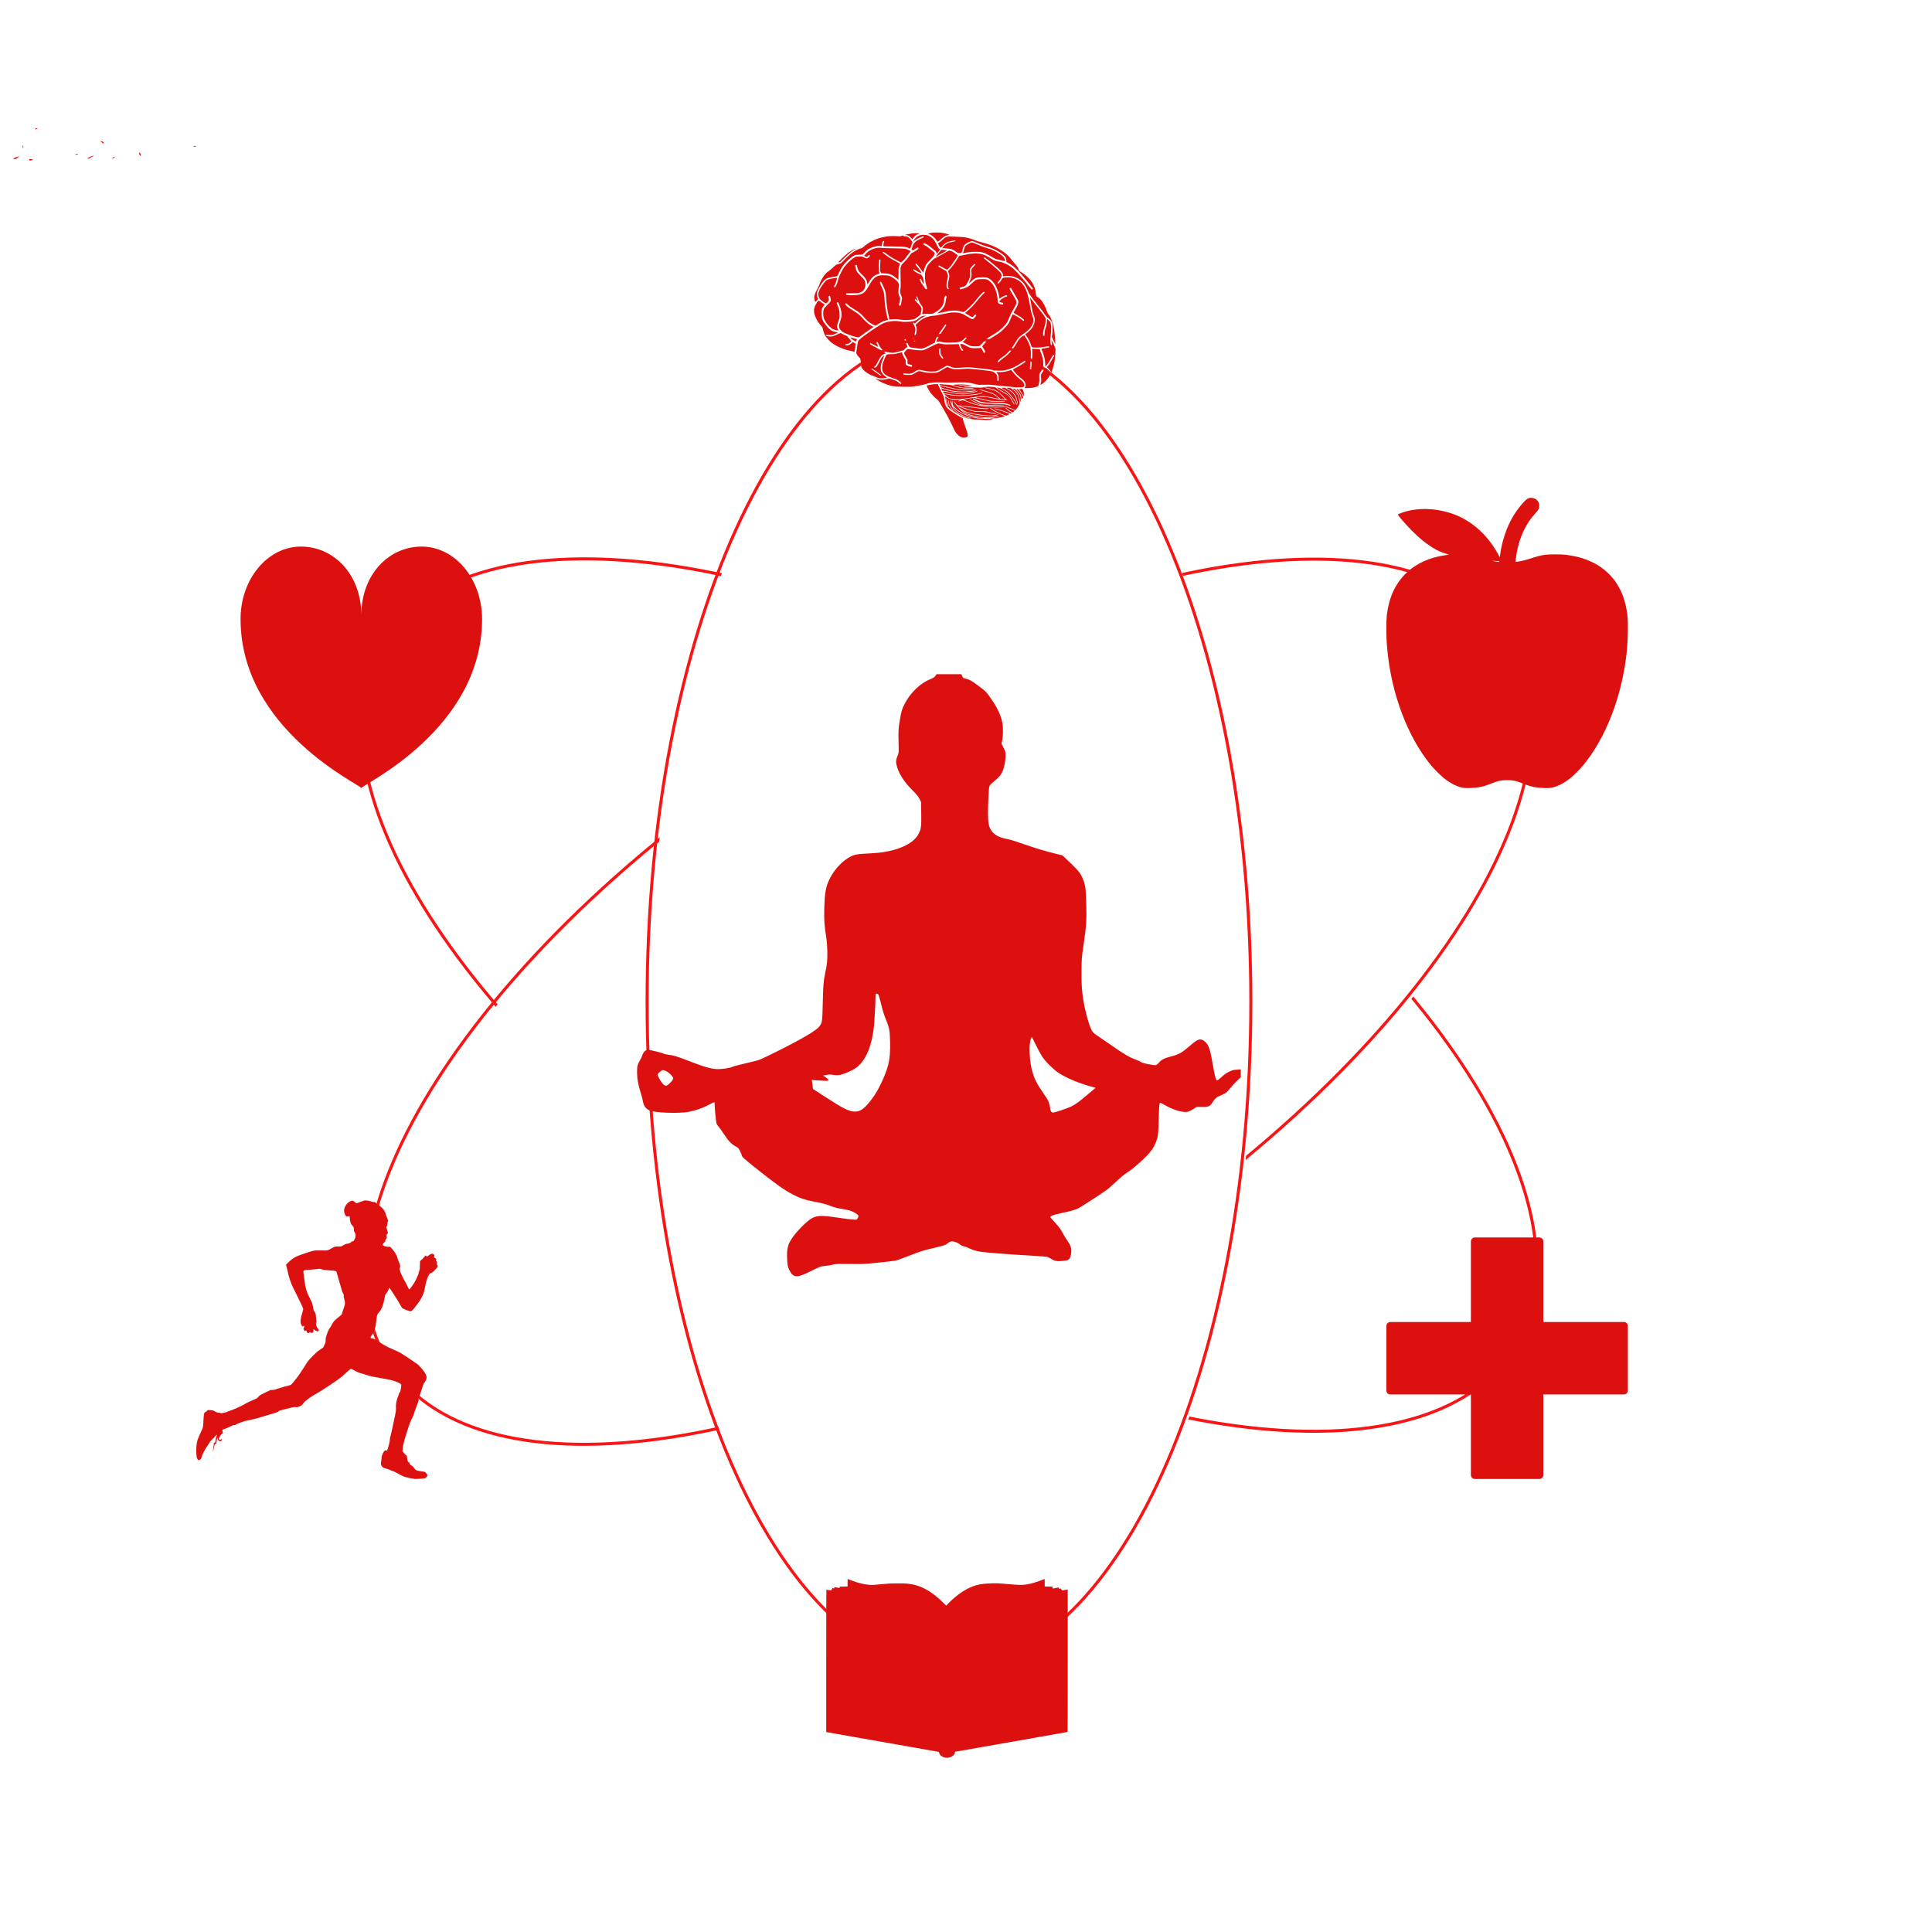 <?xml version="1.0" encoding="UTF-8" standalone="no"?>
<!DOCTYPE svg PUBLIC "-//W3C//DTD SVG 1.1//EN" "http://www.w3.org/Graphics/SVG/1.1/DTD/svg11.dtd">
<svg version="1.1" xmlns="http://www.w3.org/2000/svg" xmlns:xlink="http://www.w3.org/1999/xlink" preserveAspectRatio="xMidYMid meet" viewBox="0 0 640 640" width="640" height="640"><defs><path d="M367.35 244.83C470.71 309.41 530.88 399.85 501.63 446.66C472.38 493.46 364.72 479.02 261.36 414.44C158.01 349.85 97.84 259.41 127.08 212.61C156.33 165.8 263.99 180.24 367.35 244.83Z" id="b2znNpOakK"></path><path d="M139.69 181.06C150.74 181.06 159.69 191.82 159.69 205.08C159.69 241.82 119.69 260.05 119.69 261.06C119.69 261.06 119.69 261.06 119.69 261.06C119.69 260.05 79.69 241.82 79.69 205.08C79.69 191.81 88.65 181.06 99.69 181.06C110.74 181.06 119.69 190.48 119.69 203.75C119.69 190.48 128.64 181.06 139.69 181.06Z" id="bfegsgdZF"></path><path d="M368.82 415.7C266.6 482.08 159.21 498.4 129.15 452.11C99.09 405.82 157.67 314.35 259.89 247.96C362.11 181.58 469.5 165.27 499.56 211.56C529.62 257.84 471.04 349.32 368.82 415.7Z" id="a2z9dP3q6m"></path><path d="M414.36 331.83C414.36 453.71 369.55 552.67 314.36 552.67C259.16 552.67 214.36 453.71 214.36 331.83C214.36 209.95 259.16 111 314.36 111C369.55 111 414.36 209.95 414.36 331.83Z" id="a41k6MWYfV"></path><path d="M510.03 409.93L510.08 409.94L510.13 409.94L510.18 409.95L510.24 409.96L510.29 409.98L510.34 409.99L510.39 410.01L510.43 410.03L510.48 410.05L510.53 410.08L510.57 410.1L510.62 410.13L510.66 410.15L510.7 410.18L510.74 410.21L510.78 410.25L510.82 410.28L510.86 410.32L510.89 410.35L510.93 410.39L510.96 410.43L510.99 410.47L511.02 410.51L511.05 410.56L511.08 410.6L511.1 410.65L511.12 410.69L511.14 410.74L511.16 410.79L511.18 410.84L511.2 410.89L511.21 410.94L511.22 410.99L511.23 411.04L511.24 411.1L511.24 411.15L511.25 411.2L511.25 411.26L511.25 437.93L537.92 437.93L537.97 437.93L538.03 437.93L538.08 437.94L538.13 437.94L538.18 437.95L538.24 437.96L538.29 437.98L538.34 437.99L538.39 438.01L538.43 438.03L538.48 438.05L538.53 438.08L538.57 438.1L538.62 438.13L538.66 438.15L538.7 438.18L538.74 438.21L538.78 438.25L538.82 438.28L538.86 438.32L538.89 438.35L538.93 438.39L538.96 438.43L538.99 438.47L539.02 438.51L539.05 438.56L539.08 438.6L539.1 438.65L539.12 438.69L539.14 438.74L539.16 438.79L539.18 438.84L539.2 438.89L539.21 438.94L539.22 438.99L539.23 439.04L539.24 439.1L539.24 439.15L539.25 439.2L539.25 439.26L539.25 460.59L539.25 460.65L539.24 460.7L539.24 460.76L539.23 460.81L539.22 460.86L539.21 460.91L539.2 460.96L539.18 461.01L539.16 461.06L539.14 461.11L539.12 461.16L539.1 461.21L539.08 461.25L539.05 461.3L539.02 461.34L538.99 461.38L538.96 461.42L538.93 461.46L538.89 461.5L538.86 461.54L538.82 461.57L538.78 461.61L538.74 461.64L538.7 461.67L538.66 461.7L538.62 461.73L538.57 461.75L538.53 461.78L538.48 461.8L538.43 461.82L538.39 461.84L538.34 461.86L538.29 461.87L538.24 461.89L538.18 461.9L538.13 461.91L538.08 461.92L538.03 461.92L537.97 461.93L537.92 461.93L511.25 461.93L511.25 488.59L511.25 488.65L511.24 488.7L511.24 488.76L511.23 488.81L511.22 488.86L511.21 488.91L511.2 488.96L511.18 489.01L511.16 489.06L511.14 489.11L511.12 489.16L511.1 489.21L511.08 489.25L511.05 489.3L511.02 489.34L510.99 489.38L510.96 489.42L510.93 489.46L510.89 489.5L510.86 489.54L510.82 489.57L510.78 489.61L510.74 489.64L510.7 489.67L510.66 489.7L510.62 489.73L510.57 489.75L510.53 489.78L510.48 489.8L510.43 489.82L510.39 489.84L510.34 489.86L510.29 489.87L510.24 489.89L510.18 489.9L510.13 489.91L510.08 489.92L510.03 489.92L509.97 489.93L509.92 489.93L488.58 489.93L488.53 489.93L488.47 489.92L488.42 489.92L488.37 489.91L488.31 489.9L488.26 489.89L488.21 489.87L488.16 489.86L488.11 489.84L488.06 489.82L488.02 489.8L487.97 489.78L487.92 489.75L487.88 489.73L487.84 489.7L487.8 489.67L487.75 489.64L487.72 489.61L487.68 489.57L487.64 489.54L487.6 489.5L487.57 489.46L487.54 489.42L487.51 489.38L487.48 489.34L487.45 489.3L487.42 489.25L487.4 489.21L487.38 489.16L487.35 489.11L487.33 489.06L487.32 489.01L487.3 488.96L487.29 488.91L487.28 488.86L487.27 488.81L487.26 488.76L487.25 488.7L487.25 488.65L487.25 488.59L487.25 461.93L460.58 461.93L460.53 461.93L460.47 461.92L460.42 461.92L460.37 461.91L460.31 461.9L460.26 461.89L460.21 461.87L460.16 461.86L460.11 461.84L460.06 461.82L460.02 461.8L459.97 461.78L459.92 461.75L459.88 461.73L459.84 461.7L459.8 461.67L459.75 461.64L459.72 461.61L459.68 461.57L459.64 461.54L459.6 461.5L459.57 461.46L459.54 461.42L459.51 461.38L459.48 461.34L459.45 461.3L459.42 461.25L459.4 461.21L459.38 461.16L459.35 461.11L459.33 461.06L459.32 461.01L459.3 460.96L459.29 460.91L459.28 460.86L459.27 460.81L459.26 460.76L459.25 460.7L459.25 460.65L459.25 460.59L459.25 439.26L459.25 439.2L459.25 439.15L459.26 439.1L459.27 439.04L459.28 438.99L459.29 438.94L459.3 438.89L459.32 438.84L459.33 438.79L459.35 438.74L459.38 438.69L459.4 438.65L459.42 438.6L459.45 438.56L459.48 438.51L459.51 438.47L459.54 438.43L459.57 438.39L459.6 438.35L459.64 438.32L459.68 438.28L459.72 438.25L459.75 438.21L459.8 438.18L459.84 438.15L459.88 438.13L459.92 438.1L459.97 438.08L460.02 438.05L460.06 438.03L460.11 438.01L460.16 437.99L460.21 437.98L460.26 437.96L460.31 437.95L460.37 437.94L460.42 437.94L460.47 437.93L460.53 437.93L460.58 437.93L487.25 437.93L487.25 411.26L487.25 411.2L487.25 411.15L487.26 411.1L487.27 411.04L487.28 410.99L487.29 410.94L487.3 410.89L487.32 410.84L487.33 410.79L487.35 410.74L487.38 410.69L487.4 410.65L487.42 410.6L487.45 410.56L487.48 410.51L487.51 410.47L487.54 410.43L487.57 410.39L487.6 410.35L487.64 410.32L487.68 410.28L487.72 410.25L487.75 410.21L487.8 410.18L487.84 410.15L487.88 410.13L487.92 410.1L487.97 410.08L488.02 410.05L488.06 410.03L488.11 410.01L488.16 409.99L488.21 409.98L488.26 409.96L488.31 409.95L488.37 409.94L488.42 409.94L488.47 409.93L488.53 409.93L488.58 409.93L509.92 409.93L509.97 409.93L510.03 409.93Z" id="a3Utp5p5F"></path><path d="M504.55 166.54C502.19 169.19 500.46 171.99 499.1 175.41C498.07 178 497.25 181.17 496.92 183.85C496.91 183.9 496.88 184.14 496.82 184.59C496.44 183.9 496.23 183.51 496.19 183.44C492.35 176.49 486.46 171.61 479.62 169.7C474.87 168.37 470.08 168.26 465.94 169.36C464.69 169.69 463.04 170.32 463.04 170.47C463.04 170.65 465.23 173.22 466.82 174.88C469.47 177.68 472.13 179.9 474.61 181.43C476.3 182.46 477.39 182.95 479.08 183.42C480.1 183.71 480.11 183.71 479.78 183.77C479.6 183.8 478.9 183.91 478.21 184.01C468.71 185.52 462.21 191.27 460.07 200.09C459.41 202.79 459.24 204.42 459.25 208.21C459.25 211.12 459.31 212.39 459.55 215.05C460.88 229.78 466.31 244.18 474.08 253.55C475.08 254.76 477.27 256.95 478.29 257.76C480.5 259.53 482.67 260.61 484.67 260.96C485.24 261.06 485.67 261.08 486.81 261.05C489.85 260.95 491.35 260.62 494.33 259.43C496.34 258.63 497.27 258.44 499.25 258.44C501.23 258.44 502.16 258.63 504.17 259.43C507.15 260.62 508.65 260.95 511.68 261.05C512.83 261.08 513.25 261.06 513.82 260.96C515.82 260.61 517.99 259.52 520.21 257.76C521.22 256.95 523.42 254.76 524.42 253.55C530.83 245.81 535.68 234.66 537.93 222.45C538.84 217.52 539.25 213.14 539.25 208.17C539.26 205.05 539.19 204.08 538.84 202.03C537.29 192.87 531.59 186.73 522.58 184.47C521.47 184.19 519.74 183.89 518.37 183.74C517.09 183.59 513.12 183.61 511.95 183.77C510.23 184.01 509.58 184.19 506.37 185.2C505.04 185.63 503.69 185.94 502.63 186.07C502.32 186.1 502.06 186.13 502.04 186.12C502 186.08 502.28 183.96 502.45 183C503.43 177.7 505.57 173.26 508.82 169.79C509.7 168.86 509.88 168.47 509.88 167.56C509.88 166.98 509.85 166.82 509.68 166.45C509.26 165.55 508.41 164.97 507.42 164.93C507.12 164.91 506.81 164.91 506.72 164.94C505.97 165.13 505.51 165.47 504.55 166.54ZM496.69 186.05C496.69 186.11 496.65 186.16 496.6 186.16C496.39 186.16 494.4 185.84 494.37 185.8C494.33 185.76 495.84 185.83 496.38 185.9C496.58 185.92 496.69 185.98 496.69 186.05Z" id="a5Ls304VK"></path><path d="M119.36 398.16C118 398.69 118.04 398.69 117.52 398.2C117.01 397.74 116.85 397.68 116.41 397.8C115.65 398.01 115.14 398.42 114.55 399.3C113.81 400.4 113.8 401.61 114.49 402.64C114.5 402.67 114.58 402.78 114.73 403L115.29 402.95L115.84 402.9C115.84 403.11 115.84 403.23 115.84 403.25C115.84 403.77 115.97 404.48 116.14 405.05C116.26 405.43 116.37 405.62 116.67 405.94C117.18 406.48 117.22 406.57 117.22 407.23C117.22 407.73 117.24 407.84 117.4 408.08C117.81 408.69 117.89 409.29 117.66 410.07C117.58 410.31 117.41 410.66 117.28 410.85C117.07 411.16 117.01 411.21 116.7 411.24C116.41 411.28 116.34 411.32 116.21 411.54C116.13 411.68 116.03 411.78 115.99 411.75C115.95 411.73 115.77 411.78 115.59 411.85C115.4 411.94 115.12 412.01 114.96 412.01C114.68 412.01 114.37 412.14 113.46 412.65C113.43 412.67 113.28 412.75 113 412.91C112.41 412.91 112.09 412.91 112.02 412.91C110.92 412.91 110.87 412.93 109.69 413.61C108.62 414.25 108.54 414.27 106.86 414.23C104.84 414.2 104.28 414.22 103.66 414.36C102.75 414.56 98.9 415.89 98.14 416.26C97.26 416.69 96.35 417.37 95.45 418.25C95.4 418.3 95.18 418.51 94.78 418.9C94.81 419.12 94.82 419.24 94.83 419.26C94.85 419.46 94.93 419.79 95.01 420C95.09 420.22 95.24 420.87 95.36 421.45C95.6 422.66 96.08 424.21 96.6 425.46C96.8 425.93 97.45 427.3 98.06 428.49C99.81 431.96 100.45 433.34 100.44 433.68C100.43 433.84 100.33 434.28 100.21 434.65C99.72 436.15 99.49 437.4 99.58 438.04C99.65 438.59 99.82 439.02 100.05 439.23C100.06 439.25 100.13 439.32 100.26 439.44C100.42 439.36 100.51 439.32 100.53 439.31C100.68 439.23 100.83 439.15 100.86 439.14C100.89 439.13 100.83 439.37 100.71 439.68C100.7 439.72 100.63 439.91 100.52 440.24C100.6 440.4 100.65 440.49 100.66 440.5C100.94 440.99 100.98 441.02 101.18 440.86C101.46 440.64 101.55 440.68 101.58 441.02C101.59 441.27 101.64 441.35 101.84 441.48C102.15 441.69 102.16 441.69 102.45 441.44C102.68 441.23 102.7 441.23 102.77 441.37C102.88 441.53 103.32 441.56 103.62 441.42C103.78 441.35 103.8 441.3 103.8 440.92C103.8 440.29 103.84 440.24 104.15 440.5C104.3 440.63 104.61 440.81 104.84 440.91C104.87 440.92 105.01 440.98 105.26 441.09C105.38 441 105.44 440.95 105.45 440.94C105.69 440.76 105.67 440.55 105.39 440.21C104.78 439.49 104.55 438.71 104.76 438.07C104.84 437.82 104.85 437.68 104.79 437.55C104.76 437.45 104.7 436.89 104.66 436.31C104.61 435.22 104.53 434.93 104.22 434.55C103.94 434.21 103.89 434.07 103.79 433.49C103.58 432.13 103.4 431.54 102.88 430.54C101.62 428.15 101.18 426.8 100.91 424.48C100.83 423.79 100.71 422.93 100.65 422.57C100.46 421.49 100.45 421.08 100.6 420.94C100.83 420.74 101.2 420.66 101.88 420.66C102.24 420.66 103.11 420.6 103.8 420.52C106 420.26 105.93 420.26 106.58 420.47C107.15 420.67 107.28 420.68 109.86 420.88C110.36 420.91 110.9 420.99 111.08 421.04C111.11 421.05 111.21 421.08 111.41 421.14C111.55 421.61 111.62 421.87 111.64 421.92C112.3 424.17 113.12 426.97 113.25 427.49C113.34 427.84 113.51 428.23 113.66 428.47C113.88 428.8 113.9 428.88 113.86 429.18C113.83 429.42 113.88 429.73 114.05 430.37C114.37 431.6 114.36 431.95 113.93 433.15C113.75 433.68 113.51 434.37 113.41 434.69C113.32 435.01 113.21 435.34 113.18 435.42C113.14 435.51 112.77 435.84 112.35 436.17C111.07 437.16 110.42 437.81 110.13 438.42C110 438.71 109.68 439.26 109.43 439.63C108.85 440.52 108.65 440.9 108.41 441.65C108.3 441.99 108.14 442.46 108.05 442.7C107.92 443.04 107.89 443.3 107.87 443.92C107.87 444.71 107.86 444.72 107.53 445.39C107.34 445.77 107.19 446.12 107.19 446.17C107.19 446.29 106.73 446.66 105.75 447.3C105.05 447.75 104.72 448.05 103.69 449.09C102.26 450.54 102.05 450.8 101.04 452.4C99.79 454.37 99.33 455.06 98.65 456C97.78 457.19 96.63 458.57 96.36 458.74C96.24 458.81 95.94 458.91 95.7 458.96C95.03 459.09 94.14 459.35 92.37 459.91C90.98 460.37 90.71 460.43 90.2 460.44C90.16 460.44 89.97 460.44 89.63 460.45C88.65 460.91 88.11 461.17 88 461.23C86.35 462.02 86.01 462.22 85.69 462.6C85.28 463.11 85.05 463.27 84.21 463.61C82.88 464.15 81.47 464.83 80.76 465.3C80.04 465.76 76.63 467.26 75.96 467.41C75.74 467.46 75.44 467.58 75.3 467.67C75.13 467.78 74.77 467.89 74.25 467.98C73.82 468.06 73.44 468.14 73.4 468.15C73.36 468.16 73.26 468.14 73.18 468.1C73.1 468.06 72.89 468.02 72.71 468.01C72.15 467.99 71.51 467.8 71.22 467.57C70.85 467.27 70.57 467.19 69.65 467.12C68.81 467.05 68.66 467.09 68.56 467.39C68.54 467.47 68.42 467.55 68.29 467.6C68.17 467.65 67.96 467.76 67.86 467.85C67.58 468.07 67.48 468.71 67.38 470.83C67.29 472.76 67.26 472.88 66.62 474.25C65.38 476.89 65.21 477.43 65.06 479.2C64.97 480.2 65.01 481.87 65.14 482.58C65.24 483.12 65.51 483.61 65.74 483.67C65.85 483.69 66.03 483.65 66.22 483.56C66.55 483.39 66.75 483.04 66.84 482.48C66.92 482 67.87 480.15 68.48 479.3C68.78 478.89 69.16 478.31 69.31 478C69.47 477.7 69.7 477.38 69.83 477.3C69.94 477.2 70.13 477.01 70.23 476.86C70.33 476.7 70.51 476.53 70.63 476.49C70.74 476.44 70.9 476.28 70.99 476.14C71.14 475.86 71.82 475.22 71.89 475.28C71.91 475.31 71.8 475.62 71.66 475.99C71.46 476.49 71.38 476.8 71.37 477.17C71.36 477.45 71.34 477.7 71.34 477.72C71.34 477.74 71.23 477.82 71.1 477.87C71.08 477.88 71 477.92 70.86 477.99C70.81 478.48 70.78 478.76 70.77 478.81C70.69 479.54 70.6 480.13 70.5 480.67C70.5 480.68 70.49 480.74 70.47 480.85C70.53 480.74 70.56 480.68 70.57 480.67C70.66 480.52 70.87 479.68 71.09 478.6C71.12 478.43 71.19 478.35 71.41 478.27C71.42 478.26 71.52 478.22 71.68 478.15C71.71 477.81 71.73 477.62 71.73 477.58C71.75 477.27 71.84 476.81 71.9 476.58C71.91 476.55 71.96 476.41 72.04 476.16C72.07 476.36 72.09 476.47 72.09 476.49C72.2 477.09 72.39 477.33 72.82 477.43C73.04 477.48 73.11 477.45 73.29 477.3C73.49 477.14 73.59 476.78 73.44 476.78C73.4 476.78 73.32 476.76 73.27 476.73C73.19 476.71 73.14 476.76 73.12 476.88C73.09 476.98 73.02 477.07 72.96 477.07C72.81 477.07 72.49 476.74 72.49 476.59C72.49 476.52 72.62 476.24 72.76 475.96C73.03 475.45 73.38 475.03 73.71 474.82C73.89 474.71 73.89 474.71 73.77 474.36C73.7 474.17 73.65 473.91 73.65 473.79C73.65 473.57 73.66 473.56 74.16 473.44C74.46 473.37 75.15 473.08 75.77 472.78C77.06 472.14 77.36 472.03 77.65 472.09C77.83 472.12 77.91 472.1 78.08 471.94C78.21 471.81 78.7 471.59 79.31 471.37C80.92 470.77 81.29 470.66 82.39 470.47C83.88 470.2 86.09 469.59 90.08 468.37C91.72 467.87 92.08 467.73 92.2 467.58C92.4 467.32 92.72 467.21 93.88 466.96C94.44 466.84 95.32 466.61 95.83 466.46C96.82 466.15 97.61 466.04 98.03 466.15C98.24 466.21 98.38 466.19 98.86 466.02C99.85 465.65 100.07 465.5 100.52 464.84C100.81 464.44 101.05 464.18 101.27 464.05C101.45 463.93 101.79 463.67 102.03 463.46C102.6 462.97 104.37 461.84 105.16 461.46C105.81 461.15 111.08 457.68 112.2 456.83C113.07 456.18 113.54 455.77 114.62 454.78C115.68 453.8 116.15 453.41 116.27 453.41C116.31 453.41 116.64 453.57 116.98 453.76C118.17 454.44 118.97 454.78 119.92 455.02C120.44 455.15 121.19 455.38 121.59 455.52C122.56 455.86 123.53 456.07 126.09 456.51C128.97 457 129.88 457.2 131.08 457.63C131.73 457.86 132.56 458.28 132.77 458.49C132.98 458.71 132.98 458.82 132.78 460.04C132.64 460.93 132.61 461.04 132.41 461.22C132.25 461.36 132.17 461.54 132.1 461.9C132.05 462.16 131.93 462.5 131.85 462.63C131.66 462.96 131.4 463.88 131.24 464.77C131.15 465.3 131.14 465.68 131.17 466.21C131.23 467.09 131.15 467.62 130.57 470.27C130.33 471.33 129.99 472.94 129.8 473.86C129.62 474.76 129.43 475.59 129.37 475.7C129.24 475.93 129.12 476.64 129.12 477.13C129.12 477.5 128.95 478.18 128.45 479.94C128.37 480.23 128.26 480.48 128.2 480.51C128.15 480.53 128.01 480.51 127.89 480.47C127.76 480.42 127.66 480.42 127.64 480.46C127.61 480.5 127.54 480.53 127.46 480.53C127.39 480.53 127.23 480.72 127.05 481.05C126.62 481.8 126.45 482.35 126.4 483.01C126.38 483.33 126.32 483.88 126.26 484.24C126.12 485.02 126.16 485.24 126.51 485.71C126.84 486.16 127.12 486.32 127.82 486.46C128.12 486.52 128.72 486.73 129.16 486.93C129.59 487.13 130.08 487.32 130.23 487.34C130.39 487.37 130.99 487.67 131.57 487.99C133.41 489.04 134.1 489.33 135.11 489.47C135.41 489.51 135.67 489.58 135.71 489.62C135.75 489.66 135.88 489.69 136.01 489.69C136.12 489.7 136.52 489.75 136.89 489.82C137.51 489.95 137.66 489.95 139.06 489.87C140.87 489.75 141.08 489.7 141.38 489.15C141.5 488.95 141.6 488.71 141.6 488.63C141.6 488.42 140.92 487.65 140.67 487.57C140.56 487.55 140.02 487.45 139.47 487.37C137.83 487.14 137.83 487.14 137.01 486.08C136.74 485.72 136.56 485.57 136.24 485.42C135.89 485.24 135.82 485.18 135.76 484.95C135.72 484.8 135.68 484.64 135.68 484.6C135.68 484.55 135.58 484.47 135.45 484.42C135.1 484.26 134.97 483.96 134.89 483.19C134.81 482.35 134.74 482.17 134.43 481.98C134.28 481.89 133.97 481.56 133.73 481.24C133.7 481.2 133.56 481.01 133.3 480.66C133.36 480.24 133.39 480.01 133.4 479.97C133.46 479.58 133.52 479.07 133.55 478.83C133.58 478.59 133.63 478.36 133.67 478.32C133.7 478.28 133.76 478 133.81 477.71C133.85 477.42 134.14 476.39 134.45 475.44C134.77 474.49 135.2 473.14 135.42 472.45C135.72 471.51 135.98 470.86 136.44 469.95C136.78 469.26 137.05 468.66 137.05 468.6C137.05 468.38 137.43 467.26 137.83 466.3C138.29 465.2 138.59 464.31 138.67 463.81C138.71 463.57 138.7 463.47 138.61 463.37C138.5 463.25 138.52 463.19 138.85 462.55C139.16 461.94 139.37 461.38 139.98 459.36C140.21 458.57 140.28 458.44 140.73 457.82C141.57 456.65 141.5 455.72 140.43 454.29C139.68 453.29 138.72 452.21 138.33 451.94C136.58 450.71 134.51 449.32 133.3 448.56C132.34 447.96 131.81 447.69 130.13 446.97C128.13 446.11 127.1 445.56 125.98 444.75C124.85 443.94 124.02 443.5 123.38 443.38C123.13 443.33 122.89 443.27 122.84 443.24C122.67 443.13 122.83 442.68 123.24 442.18C123.65 441.66 123.74 441.48 123.82 440.91C123.84 440.71 123.93 440.48 124.04 440.36C124.28 440.08 124.47 439.2 124.61 437.79C124.8 435.82 124.92 435.4 125.52 434.75C126.01 434.21 126.35 433.64 126.66 432.81C126.92 432.15 127.31 430.61 127.49 429.57C127.62 428.88 127.64 428.83 127.96 428.48C128.18 428.23 128.4 427.87 128.62 427.38C128.8 426.97 128.97 426.63 129 426.64C129.13 426.64 131.83 430.88 132.64 432.35C133.08 433.17 133.16 433.27 133.51 433.48C133.98 433.76 135.62 434.37 135.9 434.37C136.38 434.37 136.7 434.06 137.89 432.49C139.01 431.03 139.25 430.64 139.81 429.53C140.35 428.42 140.48 427.99 140.81 426.29C141.16 424.42 141.62 423.03 142.17 422.17C142.35 421.91 142.45 421.82 142.69 421.74C143.12 421.62 143.52 421.32 143.94 420.83C144.13 420.6 144.42 420.29 144.59 420.16C144.78 420 144.91 419.82 144.96 419.62C145.04 419.35 145.04 419.31 144.88 419.07C144.73 418.86 144.7 418.76 144.74 418.45C144.78 418.14 144.76 418.07 144.59 417.86C144.42 417.65 144.4 417.61 144.48 417.38C144.58 417.07 144.56 417.03 144.08 416.72C143.7 416.48 143.69 416.46 143.8 416.31C144.09 415.89 143.83 415.46 143.18 415.32C142.96 415.27 142.87 415.29 142.42 415.58C142.15 415.75 141.84 415.97 141.75 416.07C141.53 416.3 141.45 416.3 141.23 416.08C141.14 415.98 141.03 415.9 140.97 415.9C140.92 415.9 140.72 416.12 140.52 416.39C140.17 416.86 139.66 417.37 139.28 417.64C139.11 417.75 139.11 417.78 139.09 419.04C139.09 420.08 139.06 420.41 138.93 420.8C138.85 421.06 138.71 421.58 138.61 421.97C138.39 422.82 137.25 425.05 136.66 425.78C136.45 426.04 136.22 426.34 136.15 426.47C135.94 426.81 135.67 427.08 135.54 427.08C135.47 427.08 135.33 426.85 135.15 426.44C135 426.09 134.6 425.3 134.26 424.69C133.37 423.11 132.76 421.81 132.54 421.07C132.33 420.34 132.33 420.19 132.47 419.94C132.7 419.54 132.58 418.96 132.02 417.78C131.85 417.43 131.7 416.99 131.67 416.77C131.58 416.02 130.7 414.56 129.64 413.42C129.62 413.39 129.49 413.26 129.27 413.02C128.95 413.02 128.78 413.02 128.74 413.02C127.74 413.02 126.74 412.65 126.74 412.28C126.74 412.19 126.92 411.95 127.21 411.65C127.65 411.23 127.69 411.16 127.65 410.95C127.62 410.75 127.65 410.68 127.9 410.42C128.13 410.2 128.19 410.09 128.15 409.96C128.12 409.88 128.09 409.63 128.06 409.43C128.02 409.07 128.03 409.03 128.28 408.76C128.42 408.6 128.54 408.45 128.54 408.43C128.54 408.4 128.4 407.96 128.24 407.45C127.99 406.68 127.96 406.49 128.02 406.39C128.23 406.11 128.32 405.78 128.32 405.36C128.32 405.05 128.37 404.84 128.47 404.65C128.48 404.63 128.54 404.54 128.63 404.38C128.54 404.2 128.48 404.11 128.47 404.09C128.4 403.93 128.15 403.29 127.94 402.65C127.46 401.25 127.26 400.84 126.78 400.34C126.37 399.9 125.56 399.27 125.1 399.04C124.93 398.95 124.7 398.73 124.57 398.55C124.32 398.21 124.13 398.14 123.63 398.16C123.5 398.17 123.07 398.08 122.7 397.94C121.95 397.69 121.1 397.59 120.59 397.72C120.44 397.76 119.89 397.96 119.36 398.16Z" id="cYwiu3XHy"></path><path d="M63.98 48.68C64.19 48.66 64.3 48.65 64.33 48.65C64.67 48.62 65.01 48.5 65.01 48.4C65.01 48.38 64.86 48.36 64.69 48.36C64.43 48.36 64.32 48.39 64.17 48.52C64.14 48.54 64.08 48.6 63.98 48.68Z" id="acMCz58S6"></path><path d="M46.18 51.22C46.53 51.65 46.7 51.78 46.7 51.61C46.7 51.47 46.51 50.83 46.42 50.69C46.31 50.54 46.28 50.52 46.14 50.6C46.01 50.69 46.03 51.05 46.18 51.22Z" id="d2RyYycMR"></path><path d="M11.72 42.68C11.71 42.68 11.65 42.71 11.54 42.75C11.63 42.79 11.68 42.81 11.69 42.82C11.79 42.87 11.91 42.85 12.18 42.76C12.37 42.7 12.51 42.61 12.5 42.58C12.48 42.5 11.89 42.49 11.89 42.56C11.89 42.59 11.81 42.64 11.72 42.68Z" id="d56GcgbEn1"></path><path d="M34.34 47.5C34.55 47.26 34.07 46.83 33.51 46.75C33.49 46.75 33.4 46.74 33.25 46.72L33.65 47.12C34.03 47.47 34.26 47.59 34.34 47.5Z" id="a7KqH3w9P"></path><path d="M7.73 48.68C7.73 48.4 7.71 48.27 7.63 48.19C7.52 48.09 7.51 48.1 7.51 48.52C7.51 49.22 7.71 49.37 7.73 48.68Z" id="f6EzQDXsiV"></path><path d="M24.95 51.19C24.95 51.27 25.47 51.24 25.66 51.15C25.99 51 25.79 50.87 25.36 50.97C25.17 51 24.95 51.12 24.95 51.19Z" id="dhhWcu0vv"></path><path d="M30.45 51.73C30.14 51.81 30.09 51.83 29.51 52.1C29.28 52.21 29.04 52.36 28.98 52.43C28.97 52.44 28.93 52.48 28.86 52.56C29.03 52.53 29.12 52.52 29.14 52.52C29.29 52.49 29.45 52.45 29.48 52.44C29.52 52.41 29.58 52.39 29.61 52.39C29.71 52.39 30.16 52.15 30.53 51.91C30.72 51.78 30.91 51.67 30.94 51.67C30.98 51.67 31.01 51.64 31.01 51.61C31.01 51.54 30.88 51.53 30.79 51.6C30.76 51.63 30.61 51.69 30.45 51.73Z" id="c3rqUkAVfD"></path><path d="M5.62 52.02C5.48 52.04 5.33 52.08 5.29 52.1C5.26 52.13 5.13 52.19 5.01 52.24C4.79 52.32 4.45 52.59 4.45 52.69C4.45 52.75 5.06 52.75 5.11 52.68C5.13 52.65 5.22 52.6 5.32 52.58C5.53 52.54 6.34 51.88 6.29 51.8C6.24 51.71 6.19 51.72 6.03 51.85C5.95 51.92 5.77 51.99 5.62 52.02Z" id="dpOvr2wfD"></path><path d="M37.2 52.45C37.2 52.53 37.5 52.44 37.77 52.26C38.15 52.02 38.05 51.9 37.61 52.06C37.43 52.13 37.21 52.34 37.2 52.45Z" id="b3W7TthUvE"></path><path d="M9.74 53.12C9.84 53.2 10.09 53.22 10.29 53.14C10.77 52.97 10.86 52.93 10.87 52.88C10.91 52.77 9.78 52.67 9.68 52.78C9.61 52.85 9.64 53.03 9.74 53.12Z" id="aK3LNAbIU"></path><path d="M307.56 77.31C307.46 77.35 307.53 77.4 307.92 77.59C308.19 77.72 308.59 77.94 308.79 78.09C309.31 78.45 310 79.2 310.27 79.68C310.39 79.89 310.52 80.07 310.55 80.07C310.73 80.07 311.42 79.56 311.96 79.03C312.65 78.35 313.13 78.09 314.01 77.9C314.05 77.9 314.22 77.86 314.54 77.79C314.41 77.74 314.34 77.71 314.32 77.7C313.7 77.44 312.53 77.17 311.57 77.07C311 77.01 309.81 77 309.24 77.05C308.83 77.08 307.7 77.26 307.56 77.31Z" id="aJf1Cwt9b"></path><path d="M300.22 77.67C299.72 77.79 299.74 77.87 300.28 77.87C300.74 77.88 301.26 78.19 301.75 78.73C301.97 78.99 302.18 79.19 302.2 79.19C302.22 79.19 302.44 78.95 302.67 78.65C303.16 78.05 303.42 77.85 304.16 77.5C304.2 77.49 304.37 77.41 304.67 77.26C304.07 77.26 303.74 77.27 303.67 77.27C303.12 77.27 302.46 77.29 302.21 77.32C301.66 77.39 300.86 77.53 300.22 77.67Z" id="dpAqUiPuW"></path><path d="M303.72 78.44C303.41 78.66 302.58 79.68 302.58 79.83C302.58 79.99 302.65 79.97 302.93 79.74C303.52 79.24 304.36 78.79 305.39 78.42C305.84 78.25 305.86 78.25 305.94 78.36C305.99 78.42 306.01 78.51 306.01 78.56C305.99 78.61 305.62 78.81 305.17 79C303.72 79.63 303.35 79.88 302.72 80.68C302.48 80.99 302.24 81.59 301.98 82.57C301.95 82.68 302.29 82.94 302.44 82.94C302.48 82.94 302.86 82.71 303.27 82.44C303.33 82.4 303.58 82.23 304.03 81.93C304.13 82.03 304.18 82.08 304.19 82.09C304.32 82.22 304.35 82.28 304.29 82.37C304.17 82.56 303.41 83.09 302.71 83.47C302.32 83.68 301.94 83.9 301.87 83.95C301.79 84.02 301.44 84.47 301.11 84.95C300.62 85.67 300.31 86.03 299.59 86.73C298.7 87.62 298.7 87.62 298.5 88.17C298.49 88.21 298.42 88.39 298.3 88.72C298.3 90.26 298.31 91.11 298.31 91.28C298.31 92.69 298.34 94.04 298.36 94.28C298.39 94.58 298.38 94.93 298.31 95.4C298.25 95.76 298.21 96.31 298.21 96.6C298.21 97.14 298.25 97.31 298.68 98.31C298.84 98.71 298.84 98.73 298.77 99.19C298.73 99.45 298.62 100.01 298.53 100.44C298.37 101.15 298.34 101.22 298.21 101.24C298.13 101.25 298 101.25 297.92 101.23C297.75 101.18 297.74 101.25 298.03 99.93C298.13 99.46 298.21 99 298.21 98.91C298.21 98.82 298.09 98.47 297.95 98.14C297.61 97.34 297.54 96.87 297.64 95.98C297.69 95.6 297.73 95.01 297.75 94.68C297.78 94.13 297.77 94.07 297.63 93.78C297.54 93.61 297.34 93.33 297.18 93.15C296.8 92.72 295.85 92.01 295.18 91.65C294.48 91.28 293.96 91.18 292.68 91.18C291.55 91.17 291.01 91.28 290.31 91.64C289.68 91.97 288.94 92.76 288.4 93.69C288.15 94.12 287.79 94.74 287.6 95.06C286.58 96.81 285.95 97.33 284.47 97.63C283.35 97.85 280.54 97.86 280.32 97.63C280.28 97.6 280.27 97.48 280.3 97.36C280.3 97.35 280.31 97.28 280.33 97.16C281.39 97.16 281.98 97.16 282.1 97.16C284.11 97.15 284.56 97.09 285.31 96.72C285.9 96.43 286.2 96.1 286.46 95.43C286.71 94.77 286.76 94.2 286.62 93.55C286.46 92.83 286.2 92.47 285.15 91.44C284.12 90.43 283.81 90 283.57 89.27C283.37 88.68 283.24 87.95 283.32 87.87C283.35 87.83 283.48 87.8 283.6 87.77C283.86 87.73 283.83 87.67 283.99 88.53C284.05 88.83 284.19 89.25 284.34 89.55C284.57 90.01 284.67 90.13 285.43 90.86C286.72 92.08 287.06 92.6 287.26 93.7C287.27 93.74 287.3 93.93 287.37 94.28C287.51 94.02 287.59 93.88 287.61 93.85C288.31 92.58 288.99 91.76 289.73 91.28C290.11 91.05 290.99 90.69 291.21 90.69C291.41 90.69 291.42 90.54 291.25 90.2C291.09 89.9 291.08 89.83 291.08 88.93C291.08 88.4 291.11 87.53 291.16 86.98C291.16 86.92 291.19 86.59 291.23 86L291.45 86L291.66 86C291.64 86.42 291.62 86.66 291.62 86.7C291.6 87.09 291.56 87.93 291.55 88.57C291.54 88.64 291.53 89.03 291.51 89.72L291.73 90.13L291.95 90.53C292.29 90.54 292.48 90.54 292.52 90.54C293.8 90.56 294.71 90.72 295.31 91.03C295.81 91.27 296.7 91.9 297.18 92.32C297.2 92.35 297.35 92.48 297.61 92.72L297.65 90.75L297.68 88.78C297.82 88.36 297.9 88.13 297.92 88.08C298.05 87.68 298.14 87.36 298.13 87.35C297.85 87.15 297.52 86.96 296.51 86.43C295.13 85.71 294.65 85.42 293.33 84.43C292.6 83.89 292.4 83.71 292.41 83.61C292.42 83.54 292.47 83.45 292.53 83.42C292.61 83.37 292.78 83.47 293.39 83.92C294.71 84.89 295.34 85.3 296.11 85.7C296.53 85.91 297.22 86.28 297.66 86.52C297.72 86.55 297.98 86.69 298.46 86.95C298.58 86.86 298.66 86.8 298.67 86.79C299.24 86.36 299.97 85.54 300.63 84.58C301.02 84.03 301.42 83.51 301.52 83.44C301.62 83.37 301.71 83.28 301.71 83.25C301.71 83.15 300.3 82.5 299.86 82.4C299.52 82.33 298.68 82.3 295.89 82.25C293.95 82.22 292.2 82.17 291.99 82.13C290.86 81.94 289.63 82.19 288.3 82.86C287.83 83.1 287.63 83.25 287.1 83.79C286.75 84.14 286.42 84.5 286.36 84.6C286.23 84.79 286.25 84.81 286.76 85C287.08 85.12 287.1 85.12 287.31 85.03C287.44 84.97 287.57 84.83 287.63 84.71C287.71 84.53 287.76 84.5 287.94 84.5C288.11 84.5 288.15 84.53 288.15 84.63C288.15 85.05 287.55 85.57 287.08 85.57C286.97 85.57 286.58 85.43 286.21 85.27C286.17 85.25 285.95 85.15 285.55 84.97C284.99 84.97 284.68 84.97 284.62 84.97C283.68 84.97 283.67 84.97 283.25 85.18C282.41 85.6 281.28 86.56 280.27 87.73C279.56 88.55 279.21 89.08 278.65 90.18C278.08 91.31 277.83 91.98 277.55 93.03C277.31 93.96 277.02 94.65 276.73 95C276.72 95.01 276.66 95.08 276.55 95.2L276.4 95.07L276.24 94.95C276.33 94.8 276.38 94.72 276.39 94.71C276.7 94.17 276.91 93.67 277.08 92.97C277.19 92.57 277.27 92.18 277.27 92.12C277.27 91.98 277.26 91.98 275.79 92.23C274.75 92.4 274.17 92.58 273.78 92.85C273.02 93.36 271.51 95.63 271.18 96.78C270.95 97.55 271.14 98.49 271.65 99.13C272.02 99.59 273.34 100.5 273.65 100.5C273.75 100.5 274.3 99.96 274.49 99.69C274.61 99.5 274.61 99.23 274.5 98.63C274.45 98.37 274.42 98.14 274.45 98.11C274.47 98.1 274.59 98.06 274.72 98.03C274.73 98.03 274.81 98.02 274.95 97.99C275.03 98.36 275.07 98.57 275.08 98.61C275.15 98.95 275.23 99.28 275.24 99.35C275.26 99.42 275.2 99.63 275.11 99.8C274.95 100.11 274.64 100.47 273.64 101.43C272.87 102.17 272.71 102.57 272.71 103.8C272.72 105.01 272.92 105.75 273.53 106.64C274.25 107.71 275.28 108.75 275.92 109.06C276.27 109.23 277.67 109.56 277.74 109.49C277.75 109.48 277.68 109.3 277.58 109.09C277.33 108.59 277.25 108.12 277.33 107.69C277.37 107.5 277.56 106.88 277.76 106.31C277.78 106.24 277.9 105.9 278.12 105.28C278.12 104.68 278.12 104.35 278.12 104.28C278.12 103 277.95 102.25 277.38 100.98C277.25 100.68 277.15 100.39 277.16 100.33C277.17 100.28 277.27 100.19 277.38 100.15C277.58 100.06 277.59 100.07 277.71 100.26C278.05 100.82 278.52 102.26 278.68 103.22C278.87 104.41 278.77 105.23 278.27 106.63C277.75 108.07 277.8 108.59 278.56 109.43C279.11 110.04 279.68 110.34 281.53 110.99C283.17 111.58 284.32 111.86 284.55 111.74C284.62 111.7 285.06 111.38 285.52 111.03C286.42 110.36 287.73 109.42 288.55 108.88C288.83 108.69 289.13 108.48 289.23 108.4C289.24 108.39 289.3 108.34 289.4 108.26C289.04 108.09 288.84 107.99 288.8 107.98C287.92 107.56 286.61 106.46 285.75 105.41C284.96 104.47 284.43 104.02 282.99 103.13C281.52 102.21 280.97 101.82 280.44 101.31C279.93 100.8 279.9 100.72 280.19 100.53C280.34 100.43 280.35 100.43 280.82 100.89C281.4 101.44 281.82 101.75 283.05 102.5C283.57 102.81 284.22 103.23 284.48 103.43C285.06 103.84 285.92 104.68 286.36 105.26C286.53 105.48 287.04 105.98 287.5 106.38C288.35 107.11 288.9 107.45 289.69 107.73C289.71 107.74 289.84 107.78 290.07 107.86C290.55 107.57 290.82 107.4 290.87 107.37C291.94 106.7 292.54 106.42 293.36 106.19C293.74 106.08 294.08 105.98 294.13 105.97C294.18 105.95 294.16 105.86 294.08 105.64C293.88 105.12 293.72 104.4 293.46 102.9C293.18 101.31 293.11 100.71 293.02 99.16C292.88 96.95 292.8 96.59 291.98 94.85C291.7 94.24 291.46 93.67 291.46 93.6C291.46 93.49 291.51 93.43 291.66 93.38C291.9 93.3 291.83 93.21 292.45 94.5C293.39 96.5 293.41 96.6 293.65 100.03C293.74 101.35 294.14 103.78 294.47 105.03C294.58 105.43 294.59 105.56 294.53 105.71C294.53 105.72 294.5 105.78 294.46 105.9C294.66 105.87 294.77 105.85 294.79 105.85C296.33 105.66 297 105.66 298.33 105.9C299.66 106.13 301.81 106.03 302.79 105.7C303.29 105.52 303.47 105.41 303.97 104.98C304.22 104.76 304.54 104.51 304.68 104.42C304.9 104.28 304.94 104.22 304.97 103.99C304.99 103.84 305.07 103.51 305.14 103.26C305.31 102.64 305.31 102.11 305.14 101.78C304.96 101.46 304.58 101.01 303.72 100.11C303.34 99.71 303.02 99.36 303.02 99.33C303.02 99.3 303.07 99.22 303.14 99.16C303.27 99.05 303.28 99.05 303.64 99.41C303.85 99.61 304.03 99.76 304.06 99.74C304.07 99.71 303.96 99.4 303.81 99.03C303.65 98.66 303.52 98.32 303.52 98.28C303.52 98.23 303.57 98.19 303.65 98.19C303.75 98.19 303.83 98.3 304.02 98.7C304.15 98.99 304.34 99.46 304.43 99.76C304.57 100.21 304.68 100.4 305 100.8C305.22 101.06 305.47 101.44 305.56 101.63C305.71 101.93 305.74 102.04 305.72 102.47C305.72 102.78 305.66 103.18 305.56 103.53C305.55 103.56 305.49 103.75 305.4 104.08C305.61 104.05 305.73 104.03 305.76 104.03C305.95 104 306.72 103.97 307.46 103.97C307.54 103.97 307.99 103.97 308.8 103.97C309.09 103.83 309.25 103.75 309.28 103.74C310.63 103.1 311.84 102.02 312.32 101.04C312.54 100.59 312.68 100.01 312.74 99.25C312.77 98.86 312.83 98.61 312.95 98.33C313.05 98.11 313.15 97.94 313.17 97.94C313.19 97.94 313.3 97.99 313.42 98.05C313.58 98.12 313.64 98.18 313.61 98.25C313.44 98.69 313.32 99.19 313.28 99.72C313.15 101.06 312.58 102.08 311.42 103.05C311.17 103.25 310.87 103.5 310.73 103.61C310.71 103.63 310.63 103.7 310.49 103.82C310.62 103.8 310.69 103.79 310.7 103.78C310.82 103.76 311.36 103.65 311.89 103.53C314.12 103.03 314.64 102.94 315.64 102.9C316.74 102.86 317.63 102.96 318.55 103.22C318.84 103.31 319.13 103.38 319.18 103.38C319.34 103.38 320.4 102.5 321.32 101.6C322.22 100.73 322.91 99.95 323.77 98.85C324.31 98.14 325.47 96.93 325.79 96.72C325.97 96.6 325.97 96.6 326.08 96.76C326.09 96.77 326.13 96.82 326.2 96.91C325.79 97.31 325.57 97.53 325.52 97.57C325.15 97.93 324.46 98.71 323.98 99.31C322.57 101.08 321.49 102.2 320.16 103.28C319.91 103.48 319.7 103.66 319.7 103.68C319.7 103.72 320.6 104.28 321.52 104.8C321.77 104.95 322.05 105.06 322.12 105.06C322.22 105.06 322.35 104.95 322.59 104.63C322.77 104.38 322.97 104.19 323.02 104.19C323.08 104.19 323.19 104.25 323.27 104.31C323.28 104.32 323.33 104.36 323.42 104.43C323.35 104.57 323.31 104.65 323.3 104.66C323.12 105.01 322.45 105.68 322.24 105.73C322.02 105.78 321.83 105.69 320.21 104.73C318.85 103.93 318.46 103.77 317.45 103.6C316.7 103.46 315.37 103.46 314.55 103.6C314.2 103.65 313.3 103.83 312.55 104C310.52 104.45 309.46 104.63 308.77 104.63C308.42 104.63 307.14 104.96 306.56 105.2C305.67 105.56 304.79 106.18 303.79 107.14C303.76 107.17 303.59 107.34 303.28 107.63C303.39 107.9 303.46 108.05 303.47 108.08C303.75 108.74 303.77 109.37 303.53 110.28C303.36 110.96 303.36 110.97 303.16 110.99C302.97 111.01 302.96 110.99 302.96 110.84C302.96 110.75 303.02 110.45 303.09 110.17C303.26 109.54 303.27 108.89 303.12 108.47C303.06 108.29 302.89 107.93 302.74 107.66C302.58 107.39 302.46 107.13 302.46 107.09C302.46 107.04 302.51 106.98 302.59 106.93C302.7 106.88 302.74 106.89 302.89 107.02C302.9 107.03 302.95 107.08 303.05 107.18C303.42 106.84 303.63 106.66 303.67 106.62C304.6 105.78 305.22 105.33 306.01 104.95C306.39 104.77 306.71 104.6 306.71 104.58C306.71 104.52 305.86 104.61 305.5 104.72C305.15 104.82 304.83 105.03 304.05 105.69C303.33 106.29 302.31 106.55 300.36 106.61C299.32 106.64 299.08 106.63 298.36 106.5C296.77 106.23 295.46 106.28 293.9 106.66C292.78 106.93 292.32 107.16 290.45 108.35C288.1 109.84 285.56 111.67 284.7 112.49C284.2 112.96 284.17 113.09 283.86 115.36C283.77 116.01 283.68 116.64 283.67 116.77C283.62 117.13 283.89 117.62 284.47 118.22C284.5 118.26 284.67 118.43 284.96 118.74C285.01 119.07 285.04 119.25 285.05 119.29C285.09 119.59 285.17 119.94 285.23 120.07C285.3 120.24 285.31 120.43 285.29 120.81C285.26 121.19 285.28 121.37 285.36 121.59C285.57 122.15 286.25 122.87 287.08 123.43C287.78 123.9 288.64 124.37 288.78 124.36C288.86 124.36 289.24 124.5 289.61 124.67C290 124.85 290.48 125.06 290.68 125.12C291.21 125.31 292.03 125.39 292.62 125.31C293.28 125.23 293.83 125.12 293.83 125.07C293.83 125.05 293.67 124.93 293.48 124.81C293.03 124.55 292.46 124.01 292.21 123.62C291.87 123.1 291.77 122.69 291.77 121.84C291.77 120.86 291.91 120.27 292.51 118.85C292.76 118.27 292.95 117.78 292.94 117.77C292.93 117.76 292.78 117.84 292.61 117.95C292.19 118.23 291.87 118.69 291.26 119.94C290.6 121.26 290.43 121.51 290.03 121.71C290.01 121.72 289.9 121.77 289.72 121.87C289.67 121.76 289.64 121.69 289.64 121.68C289.58 121.52 289.58 121.48 289.65 121.43C289.7 121.4 289.83 121.32 289.94 121.24C290.1 121.14 290.28 120.84 290.83 119.76C291.73 117.98 292.1 117.56 293.1 117.18C293.13 117.17 293.25 117.13 293.46 117.04C293.14 116.88 292.97 116.79 292.93 116.77C292.64 116.61 292.28 116.38 292.12 116.24C291.97 116.11 291.58 115.86 291.26 115.69C290.94 115.53 290.11 115.08 289.43 114.7C288.31 114.09 288.18 113.99 288.2 113.87C288.2 113.79 288.24 113.69 288.27 113.66C288.3 113.63 288.86 113.89 289.61 114.28C290.33 114.64 290.91 114.94 290.93 114.93C290.94 114.91 290.85 114.69 290.73 114.44C290.51 113.97 290.33 113.53 290.33 113.44C290.33 113.41 290.42 113.36 290.52 113.32C290.68 113.26 290.72 113.27 290.75 113.36C290.88 113.71 291.35 114.66 291.53 114.92C292.38 116.17 293.53 116.76 295.3 116.85C296.05 116.89 296.15 116.88 298.11 116.37C299.31 116.06 299.45 115.99 299.74 115.61C299.99 115.29 300.28 115.06 300.46 115.06C300.73 115.06 300.71 114.97 300.23 113.93C299.97 113.37 299.72 112.8 299.67 112.68C299.59 112.46 299.59 112.43 299.71 112.37C299.78 112.34 299.88 112.31 299.93 112.33C299.98 112.34 300.2 112.73 300.42 113.22C301.25 115.08 301.21 115.03 302.34 115.19C304.01 115.43 304.99 115.51 305.36 115.47C305.89 115.41 306.47 115.17 308.21 114.26C308.31 114.21 308.82 113.95 309.74 113.47C309.76 113.24 309.77 113.12 309.77 113.09C309.83 112.51 310.39 111.43 311.37 110.06C311.67 109.63 312.15 108.93 312.43 108.5C313.15 107.42 313.17 107.39 313.31 107.48C313.58 107.64 313.47 107.86 312.07 109.84C311.64 110.46 311.16 111.16 311.02 111.41C310.64 112.03 310.2 112.93 310.2 113.11C310.2 113.24 310.22 113.26 310.38 113.23C310.9 113.11 311.25 113.12 311.89 113.28C312.75 113.5 313.73 113.54 315.8 113.44C317.54 113.36 317.65 113.34 318.45 112.95C319.07 112.66 319.59 112.13 319.92 111.5C320.21 110.93 320.17 110.98 320.36 111.03C320.57 111.08 320.56 111.23 320.29 111.76C320.05 112.23 319.56 112.81 319.13 113.09C319 113.19 318.89 113.29 318.89 113.31C318.89 113.33 319.04 113.4 319.22 113.46C319.4 113.53 319.88 113.77 320.3 114.01C321.51 114.69 321.58 114.72 323.02 114.72C324.08 114.72 324.27 114.71 324.47 114.6C324.6 114.54 324.99 114.18 325.35 113.79C326.75 112.25 327.02 112.02 328.14 111.38C330.32 110.14 331.7 109.09 332.86 107.76C333.55 106.98 333.73 106.66 334.23 105.41C334.78 104.05 334.97 103.66 335.76 102.34C336.56 101.02 336.73 100.6 336.69 100.02C336.67 99.6 336.66 99.58 335.78 98.1C334.84 96.53 334.34 95.6 334.4 95.54C334.41 95.52 334.53 95.46 334.65 95.41C334.67 95.41 334.74 95.37 334.88 95.31C335.18 95.85 335.34 96.15 335.38 96.21C335.65 96.7 336.17 97.6 336.54 98.21C336.9 98.83 337.23 99.44 337.26 99.56C337.48 100.32 337.19 101.16 336.19 102.8C335.84 103.35 335.76 103.54 335.81 103.62C335.88 103.73 336.49 104.11 337.44 104.62C337.96 104.89 338.74 105.47 339.19 105.91C339.31 106.02 339.23 106.31 339.09 106.31C339.03 106.31 338.73 106.1 338.42 105.85C338.11 105.59 337.64 105.26 337.37 105.11C337.1 104.96 336.57 104.67 336.19 104.45C335.79 104.24 335.46 104.09 335.43 104.12C335.41 104.15 335.14 104.76 334.85 105.48C334.56 106.19 334.25 106.9 334.16 107.05C333.91 107.48 333.16 108.34 332.29 109.19C331.64 109.83 331.28 110.12 330.43 110.68C329.85 111.07 329.03 111.58 328.59 111.83C327.66 112.34 327.51 112.44 327.15 112.78C326.61 113.25 325.33 114.7 325.37 114.78C325.4 114.81 325.6 115.13 325.83 115.49C326.24 116.11 326.45 116.65 326.34 116.76C326.31 116.79 326.19 116.83 326.07 116.85C325.86 116.89 325.85 116.88 325.77 116.61C325.72 116.47 325.51 116.09 325.31 115.79C325.28 115.75 325.16 115.57 324.95 115.23C324.66 115.26 324.5 115.27 324.47 115.28C322.66 115.42 321.86 115.38 321.12 115.1C320.91 115.02 320.41 114.76 320.02 114.54C319.23 114.09 318.83 113.94 318.4 113.94C318.38 113.94 318.29 113.94 318.12 113.94C318.15 114.13 318.16 114.23 318.16 114.25C318.21 114.66 318.57 115.42 318.85 115.68C319.09 115.91 319.13 116.06 318.98 116.19C318.67 116.45 317.98 115.49 317.72 114.44C317.72 114.41 317.68 114.26 317.62 113.99C316.71 114.02 316.21 114.03 316.11 114.04C315.29 114.07 314.15 114.09 313.58 114.08C312.68 114.07 312.45 114.04 311.81 113.89C310.74 113.63 310.76 113.62 308.05 115.01C306.04 116.03 305.84 116.09 304.68 116.04C304.19 116.03 303.29 115.94 302.67 115.85C302.06 115.76 301.33 115.68 301.06 115.65C301.03 115.65 300.87 115.63 300.58 115.61C300.26 115.94 300.09 116.13 300.05 116.16C299.76 116.47 299.5 116.78 299.48 116.86C299.44 117.03 299.68 117.58 300.22 118.5C300.24 118.54 300.37 118.76 300.61 119.16L300.63 119.83L300.66 120.51C300.78 120.56 300.85 120.59 300.86 120.6C300.97 120.64 301.31 120.74 301.6 120.82C302.11 120.96 302.14 120.97 302.14 121.14C302.14 121.54 302.06 121.57 301.33 121.37C300.68 121.2 300.17 120.95 300.09 120.77C300.05 120.69 300.02 120.33 300.02 119.98C300.02 119.94 300.02 119.73 300.02 119.35C299.76 118.88 299.61 118.63 299.58 118.57C299.09 117.73 298.93 117.36 298.86 116.95C298.84 116.81 298.81 116.69 298.8 116.69C298.79 116.69 298.21 116.83 297.51 117C296.25 117.32 296.23 117.32 295.3 117.31C294.34 117.3 293.79 117.39 293.61 117.58C293.51 117.68 292.93 119.02 292.63 119.82C292.3 120.71 292.19 121.27 292.22 122.02C292.24 122.58 292.26 122.71 292.45 123.09C292.9 124.04 293.71 124.57 295.77 125.26C296.98 125.65 297.26 125.78 297.84 126.22C298.19 126.49 298.58 126.9 298.58 126.99C298.58 127.02 298.53 127.09 298.46 127.16C298.33 127.27 298.33 127.27 298.09 127.05C297.73 126.71 297.21 126.32 296.9 126.16C296.74 126.08 296.15 125.87 295.59 125.69C295.52 125.66 295.18 125.56 294.56 125.36C294.3 125.44 294.15 125.48 294.12 125.49C292.8 125.87 291.61 125.91 290.58 125.57C290.26 125.47 289.98 125.39 289.97 125.41C289.94 125.44 290.68 125.91 291.4 126.31C292.96 127.2 294.95 127.85 296.74 128.06C297.05 128.09 298.34 128.12 299.61 128.13C301.81 128.14 301.97 128.13 302.99 127.97C304.69 127.71 305.94 127.46 306.64 127.22C308.17 126.7 309.42 126.58 312.08 126.69C313.35 126.74 314.4 126.75 315.49 126.71C316.35 126.68 317.81 126.66 318.73 126.66C320.59 126.67 320.43 126.64 323.05 127.23C323.12 127.25 323.47 127.33 324.11 127.47C325.35 127.46 326.03 127.45 326.17 127.45C327.93 127.44 328.36 127.46 329.14 127.56C330.41 127.73 331.63 127.86 332.83 127.94C333.99 128.01 334.61 128.08 335.61 128.23C336.34 128.34 337.83 128.37 338.54 128.29C339.35 128.19 339.53 127.76 339.11 126.91C338.88 126.42 338.77 126.31 337.79 125.54C337.01 124.94 336.39 124.31 335.56 123.27C335.25 122.88 334.99 122.56 334.98 122.56C334.97 122.56 334.65 122.66 334.25 122.79C333.15 123.13 332.28 123.26 331.06 123.26C330.99 123.26 330.64 123.26 330.01 123.26C330.16 123.43 330.25 123.52 330.26 123.54C330.4 123.7 330.58 123.97 330.67 124.14C330.81 124.44 330.83 124.52 330.83 125.29C330.83 125.35 330.83 125.63 330.83 126.12L330.61 126.12L330.39 126.12C330.39 125.68 330.39 125.44 330.39 125.39C330.39 124.75 330.37 124.62 330.24 124.34C330.05 123.92 329.52 123.42 329.04 123.18C328.59 122.96 328.3 122.91 325.59 122.6C321.05 122.07 320.86 122.07 318.9 122.22C318.13 122.29 317.29 122.31 316.64 122.29C315.53 122.26 315.39 122.23 314.49 121.81C314.25 121.69 313.98 121.61 313.89 121.61C313.67 121.61 313.21 121.84 312.2 122.47C311.3 123.04 310.69 123.33 310.17 123.44C309.93 123.5 309.36 123.52 308.55 123.52C307.21 123.52 306.92 123.49 305.44 123.12C305.04 123.02 304.64 122.94 304.56 122.94C304.29 122.94 303.83 123.15 303.22 123.54C302.91 123.76 302.46 123.99 302.22 124.07C301.84 124.21 301.7 124.22 300.77 124.21C300.2 124.21 299.63 124.18 299.49 124.15C299.26 124.09 299.24 124.07 299.24 123.89C299.24 123.77 299.25 123.68 299.27 123.67C299.29 123.67 299.68 123.7 300.15 123.75C301.52 123.88 302.21 123.72 303.17 123.03C303.99 122.45 304.39 122.39 305.64 122.69C307.04 123.01 307.54 123.08 308.61 123.08C309.16 123.08 309.78 123.05 309.99 123.01C310.44 122.92 311.24 122.53 312.2 121.93C313.09 121.37 313.61 121.12 313.88 121.12C313.99 121.12 314.4 121.26 314.79 121.43C315.18 121.61 315.66 121.77 315.89 121.81C316.4 121.89 317.27 121.89 318.2 121.81C319.99 121.66 320.68 121.64 321.42 121.69C322.83 121.81 327.87 122.38 328.5 122.5C328.67 122.53 328.96 122.62 329.15 122.71C329.43 122.83 329.5 122.84 329.55 122.77C329.6 122.7 329.7 122.7 330.17 122.76C330.86 122.84 332.18 122.79 332.88 122.66C334.73 122.29 336.64 121.41 338.92 119.87C338.96 119.85 339.14 119.72 339.48 119.5C339.55 119.58 339.59 119.62 339.59 119.63C339.66 119.71 339.69 119.8 339.68 119.84C339.62 120.04 337.48 121.38 336.31 121.96C335.88 122.17 335.52 122.37 335.51 122.41C335.51 122.52 336.31 123.49 336.95 124.15C337.28 124.49 337.91 125.06 338.36 125.41C338.97 125.89 339.22 126.13 339.37 126.38C339.83 127.16 339.9 127.74 339.58 128.26C339.57 128.28 339.5 128.39 339.38 128.58C340.11 128.56 340.51 128.55 340.59 128.54C341.89 128.51 342.49 128.41 343.45 128.09C343.91 127.92 343.98 127.88 344 127.75C344.01 127.66 344.09 127.29 344.17 126.91C344.32 126.27 344.33 126.17 344.29 125.16C344.26 124.44 344.27 124.01 344.32 123.84C344.36 123.71 344.61 123.29 344.89 122.91C345.55 122.01 345.61 121.82 345.6 120.53C345.6 119.67 345.57 119.42 345.42 118.79C345.23 117.96 344.92 117 344.62 116.33C344.61 116.29 344.54 116.14 344.42 115.86C344.51 115.79 344.56 115.75 344.57 115.74C344.71 115.63 344.71 115.63 343.69 115.63C343.12 115.63 342.48 115.61 342.26 115.58C342.24 115.58 342.11 115.57 341.88 115.54C341.9 115.78 341.92 115.92 341.92 115.94C342 116.62 341.96 118.22 341.83 119.44C341.76 120.07 341.69 120.87 341.67 121.22C341.65 121.56 341.62 121.96 341.6 122.11C341.57 122.37 341.56 122.38 341.37 122.36C341.36 122.36 341.29 122.35 341.17 122.34C341.18 122.01 341.19 121.82 341.19 121.78C341.19 121.47 341.28 120.47 341.36 119.56C341.55 117.69 341.54 116.23 341.36 115.38C341.08 114.1 340.49 112.78 339.73 111.72C339.51 111.41 339.34 111.12 339.36 111.07C339.41 110.95 339.29 111.01 338.68 111.4C337.86 111.94 337.54 112.33 336.64 113.88C335.99 114.99 335.67 115.44 334.99 116.22C334.16 117.2 333.25 118.04 332.47 118.56C332.1 118.81 331.55 119.26 331.26 119.54C330.77 120.02 330.7 120.07 330.58 120.01C330.51 119.96 330.45 119.89 330.45 119.84C330.45 119.72 331.15 118.94 331.46 118.71C331.61 118.59 331.94 118.37 332.19 118.2C333.67 117.21 335.03 115.66 336.28 113.59C337.28 111.91 337.5 111.64 338.53 110.96C340.85 109.42 341.94 108.17 342.23 106.74C342.39 105.91 342.36 105.65 341.98 104.54C341.61 103.47 341.46 102.86 341.29 101.78C341.03 99.95 340.58 98.01 340.17 96.81C339.18 93.97 337.68 92.55 335.06 91.97C334.23 91.78 332.41 91.88 332.11 92.13C332.07 92.16 331.93 92.39 331.79 92.63C331.5 93.17 330.74 94.02 330.6 93.96C330.55 93.94 330.48 93.87 330.45 93.8C330.39 93.7 330.43 93.63 330.71 93.33C331.13 92.86 331.41 92.44 331.61 91.94C331.85 91.38 331.85 90.99 331.61 90.6C331.23 89.95 329.81 88.67 327.11 86.53C326.47 86.02 325.93 85.57 325.91 85.52C325.89 85.47 325.93 85.38 325.98 85.32C326.12 85.16 326.09 85.14 327.3 86.08C329.91 88.13 331.39 89.47 331.93 90.25C332.19 90.64 332.22 90.72 332.25 91.13C332.28 91.47 332.3 91.57 332.36 91.54C332.61 91.45 333.63 91.37 334.2 91.4C335.66 91.48 337.07 92 338.14 92.87C339.15 93.67 339.79 94.61 340.43 96.18C340.99 97.56 341.08 97.7 344.89 102.5C345.34 103.07 345.94 103.87 346.21 104.28C346.59 104.83 346.77 105.05 346.94 105.14C347.06 105.2 347.42 105.5 347.74 105.8C348.27 106.31 348.32 106.38 348.44 106.77C348.51 107.01 348.61 107.46 348.64 107.77C348.73 108.46 348.68 110.07 348.54 110.99C348.54 111.04 348.51 111.25 348.45 111.64C348.71 112.23 348.86 112.55 348.89 112.62C349.13 113.16 349.38 113.66 349.45 113.75C349.46 113.76 349.5 113.81 349.57 113.91C349.57 113.74 349.57 113.64 349.57 113.63C349.57 112.69 349.36 110.22 349.16 109.06C348.8 106.89 348.13 105.08 347.33 104.13C347.03 103.78 346.95 103.61 346.86 103.28C346.71 102.7 346.31 101.7 345.94 101C345.26 99.73 344.55 98.89 343.81 98.48C343.57 98.35 343.34 98.18 343.29 98.1C343.24 98.03 343.18 97.65 343.14 97.26C343.03 96.04 342.83 95.33 342.34 94.35C341.56 92.76 339.94 91.1 338.15 90.07C337.84 89.89 337.57 89.7 337.55 89.63C337.54 89.58 337.5 89.43 337.48 89.32C337.38 88.82 336.91 88.11 336.06 87.2C335.78 86.9 335.33 86.36 335.08 86C333.16 83.37 329.66 81.35 325.03 80.22C324.28 80.04 323.57 79.81 323.03 79.59C322.03 79.18 320.97 78.87 319.83 78.65C319.11 78.52 318.72 78.49 317.14 78.44C316.13 78.41 315.1 78.37 314.86 78.35C314.37 78.3 313.91 78.37 313.37 78.57C313.07 78.68 312.86 78.84 312.29 79.37C311.9 79.74 311.4 80.15 311.17 80.29C310.95 80.42 310.75 80.55 310.73 80.57C310.67 80.67 311.25 81.74 311.45 81.9C311.56 81.99 311.67 82.07 311.7 82.07C311.72 82.07 311.8 81.98 311.89 81.87C312.45 81.1 313.38 80.36 314.06 80.12C314.47 79.98 316.09 79.63 316.35 79.63C316.5 79.63 316.52 79.65 316.5 79.77C316.49 79.9 316.4 79.93 315.5 80.11C314.35 80.34 313.93 80.48 313.4 80.82C313.04 81.06 312.55 81.54 312.27 81.94C312.26 81.95 312.21 82.01 312.14 82.12C312.22 82.14 312.27 82.15 312.28 82.15C312.36 82.17 312.9 82.22 313.49 82.28C314.07 82.33 314.72 82.42 314.92 82.47C315.49 82.62 316.11 82.94 316.74 83.4C316.77 83.43 316.96 83.57 317.29 83.82C317.62 83.82 317.8 83.82 317.84 83.82C318.56 83.82 318.58 83.8 318.92 82.51C319.04 82.06 319.2 81.58 319.27 81.44C319.58 80.82 321.3 79.88 322.11 79.88C322.3 79.88 322.75 80.04 323.74 80.47C325.47 81.2 326.09 81.44 327.28 81.78C328.36 82.1 328.98 82.35 330.01 82.89C331.53 83.68 332.76 84.62 333.09 85.23C333.26 85.55 333.39 86.1 333.39 86.54C333.39 86.56 333.39 86.65 333.39 86.81C333.66 86.94 333.81 87.02 333.85 87.03C335.5 87.88 336.89 89.13 339.03 91.69C339.38 92.12 339.94 92.78 340.28 93.17C340.6 93.55 341.04 94.1 341.24 94.38C341.44 94.67 341.74 95.05 341.91 95.22C342.07 95.39 342.2 95.54 342.2 95.55C342.2 95.65 341.97 95.94 341.89 95.94C341.74 95.94 341.22 95.38 340.71 94.68C340.47 94.35 340.01 93.77 339.69 93.4C339.37 93.03 338.79 92.35 338.4 91.88C337.48 90.78 336.43 89.67 335.76 89.08C335.17 88.56 333.95 87.72 333.51 87.54C333.36 87.47 333 87.32 332.7 87.18C332.03 86.88 331.66 86.78 330.76 86.63C329.67 86.44 329.5 86.37 327.86 85.39C326.63 84.66 326.09 84.41 325.35 84.22C323.7 83.8 321.63 83.91 318.87 84.57C318.43 84.67 318 84.75 317.9 84.75C317.76 84.75 317.7 84.82 317.46 85.24C316.6 86.74 315.3 88.53 314.46 89.35C314.43 89.38 314.28 89.53 314 89.8C314.14 90.14 314.21 90.33 314.23 90.37C314.57 91.21 314.58 91.48 314.3 92.57C314.18 93.08 314.05 93.77 314.02 94.16C313.96 94.84 313.97 94.85 314.14 95.25C314.31 95.62 314.32 95.66 314.22 95.73C314.17 95.78 314.08 95.81 314.04 95.81C313.93 95.81 313.67 95.41 313.58 95.09C313.47 94.73 313.59 93.47 313.8 92.71C314.13 91.46 314.12 91.2 313.68 90.25C313.66 90.21 313.59 90.05 313.46 89.77C313.09 89.57 312.89 89.46 312.85 89.44C311.96 88.96 310.96 88.38 310.92 88.31C310.85 88.2 310.95 87.94 311.05 87.94C311.1 87.94 311.49 88.14 311.9 88.38C312.82 88.92 313.6 89.32 313.73 89.32C313.89 89.32 314.6 88.6 315.1 87.95C315.59 87.32 316.73 85.6 317.07 84.99C317.19 84.79 317.25 84.6 317.23 84.56C317.14 84.41 315.84 83.49 315.47 83.31C315.25 83.21 314.93 83.09 314.75 83.05C314.73 83.05 314.61 83.03 314.41 82.99C314 83.2 313.77 83.32 313.73 83.35C313.35 83.55 312.47 84.04 311.77 84.44C311.06 84.84 310.2 85.32 309.85 85.49C309.27 85.79 309.16 85.88 308.35 86.71C307.39 87.68 307.17 88.02 306.78 89.14C306.45 90.07 306.37 90.63 306.41 91.85C306.46 93.02 306.55 93.58 306.93 94.86C307.16 95.62 307.17 95.65 307.05 95.73C306.85 95.88 306.67 95.83 306.47 95.58C306.37 95.45 306.26 95.28 306.21 95.2C306.17 95.11 305.91 94.75 305.64 94.38C305.17 93.75 304.71 92.85 304.71 92.56C304.71 92.45 304.87 92.32 305.01 92.32C305.03 92.32 305.14 92.5 305.23 92.73C305.45 93.27 305.79 93.88 305.94 94.02C306.06 94.13 306.06 94.12 306.01 93.8C305.98 93.62 305.91 93.1 305.86 92.66C305.77 91.97 305.74 91.82 305.62 91.69C305.54 91.6 305.41 91.42 305.34 91.27C305.19 90.97 305.14 90.94 304.51 90.72C303.96 90.52 303.65 90.35 303 89.89C302.5 89.53 302.42 89.38 302.66 89.23C302.74 89.18 302.87 89.24 303.31 89.55C303.61 89.75 304.01 90 304.17 90.08C304.52 90.25 305.2 90.47 305.25 90.42C305.31 90.36 304.73 89.5 304.12 88.72C303.79 88.31 303.45 87.87 303.35 87.73C303.18 87.5 303.18 87.48 303.3 87.4C303.37 87.35 303.46 87.32 303.52 87.33C303.65 87.35 304.68 88.64 305.3 89.56C305.33 89.61 305.51 89.87 305.82 90.33C305.86 90.17 305.88 90.08 305.89 90.06C306.04 89.42 306.37 88.5 306.62 87.95C306.88 87.41 306.97 87.3 307.99 86.24C309.12 85.07 309.45 84.65 309.58 84.21C309.71 83.78 309.65 83.69 308.84 83.07C308.42 82.76 307.86 82.3 307.57 82.06C307.24 81.78 306.84 81.52 306.47 81.34C306.16 81.18 305.88 81.03 305.86 81C305.84 80.97 305.87 80.85 305.94 80.73C306.06 80.46 306.06 80.46 306.84 80.85C307.16 81.01 307.62 81.32 307.94 81.59C308.24 81.84 308.8 82.29 309.17 82.58C310.06 83.27 310.14 83.37 310.23 83.78C310.23 83.8 310.26 83.92 310.3 84.13C310.57 83.79 310.72 83.6 310.75 83.57C311 83.26 311.25 82.92 311.32 82.82C311.42 82.64 311.42 82.62 311.32 82.56C310.95 82.35 310.79 82.12 310.26 81.03C309.95 80.4 309.58 79.72 309.43 79.52C308.95 78.86 308.04 78.22 307.21 77.94C306.68 77.77 305.59 77.72 305.05 77.84C304.59 77.95 304.07 78.18 303.72 78.44ZM322.55 88.27C321.99 88.87 321.7 89.34 321.7 89.64C321.7 89.73 321.75 90.07 321.8 90.38C321.95 91.28 321.8 92 321.17 93.37C321.02 93.7 320.89 93.97 320.89 93.98C320.89 94 321.24 93.68 321.67 93.27C322.94 92.05 323.4 91.87 325.39 91.86C326.37 91.85 326.68 91.87 326.95 91.96C328.07 92.3 329.3 93.53 330.02 95.05C330.5 96.05 330.76 96.97 331.06 98.7C331.06 98.72 331.08 98.82 331.11 99C331.41 98.77 331.57 98.65 331.61 98.62C332.2 98.17 332.58 97.98 333.13 97.87C333.46 97.8 333.53 97.8 333.58 97.88C333.74 98.13 333.64 98.21 332.91 98.41C332.62 98.49 332.38 98.63 331.82 99.05C331.08 99.62 330.96 99.78 331.16 100C331.27 100.11 331.56 100.21 332 100.28C332.31 100.33 332.35 100.38 332.3 100.67C332.29 100.69 332.28 100.76 332.26 100.9C332.01 100.87 331.88 100.86 331.85 100.86C331.38 100.82 330.83 100.58 330.64 100.31C330.54 100.18 330.51 100.04 330.51 99.68C330.51 99.43 330.47 98.93 330.42 98.58C330.1 96.3 329.31 94.53 328.11 93.4C327.22 92.54 326.81 92.41 325.17 92.46C323.48 92.5 323.25 92.6 322.03 93.76C321.13 94.63 320.75 94.92 320.22 95.18C319.81 95.39 318.16 95.9 318.08 95.85C318.02 95.81 317.87 95.38 317.9 95.35C317.92 95.33 318.29 95.21 318.74 95.08C319.19 94.94 319.62 94.8 319.7 94.76C320.01 94.59 320.9 93 321.22 92.03C321.37 91.55 321.4 90.94 321.3 89.9C321.25 89.34 321.25 89.31 321.42 88.96C321.55 88.72 321.8 88.4 322.22 87.98C322.82 87.37 322.83 87.36 322.95 87.47C323.02 87.53 323.08 87.61 323.08 87.64C323.08 87.68 322.84 87.96 322.55 88.27ZM303.21 112.88C303.11 113.06 302.92 113.14 302.78 113.07C302.67 113.01 302.29 112.58 302.18 112.39C302.12 112.29 302.36 112 302.49 112C302.53 112 302.72 112.17 302.92 112.38C303.21 112.7 303.26 112.78 303.21 112.88ZM311.55 116.12C311.49 117.03 311.57 117.31 312.1 118.03C312.33 118.33 312.5 118.61 312.48 118.66C312.43 118.79 312.21 118.84 312.1 118.74C311.9 118.57 311.44 117.92 311.28 117.58C311.12 117.25 311.11 117.16 311.11 116.44C311.11 115.62 311.19 115.33 311.37 115.4C311.42 115.42 311.49 115.44 311.53 115.44C311.57 115.44 311.58 115.66 311.55 116.12ZM291.9 124.31C291.9 124.34 291.86 124.39 291.81 124.43C291.74 124.49 291.56 124.38 290.95 123.92C290.52 123.61 289.83 123.11 289.41 122.82C288.7 122.34 288.58 122.21 288.69 122.11C288.78 122.01 288.91 122.09 289.84 122.72C290.87 123.44 291.9 124.23 291.9 124.31Z" id="funi537Dq"></path><path d="M297.21 78.25C295.42 78.11 293.76 78.24 292.08 78.65C289.82 79.22 287.56 80.4 285.93 81.89C285.61 82.17 285.48 82.25 285.32 82.25C285.08 82.25 284.48 82.48 283.73 82.85C282.47 83.47 281.68 84.1 279.87 85.92C279.78 86.01 279.37 86.42 278.62 87.18C278.32 87.27 278.15 87.32 278.12 87.33C277.84 87.42 277.46 87.53 277.27 87.59C276.97 87.68 276.82 87.78 276.02 88.53C275.52 89 274.87 89.56 274.57 89.77C273.92 90.21 273.17 90.98 272.69 91.72C272.27 92.33 271.61 93.68 271.34 94.48C271.22 94.8 271.01 95.28 270.85 95.55C270.17 96.74 269.88 97.46 269.77 98.25C269.69 98.82 269.77 99.36 269.97 99.77C269.98 99.79 270.02 99.87 270.09 100.01C270.32 99.77 270.45 99.64 270.48 99.61C270.69 99.38 270.91 99.19 270.96 99.18C271.03 99.15 271.02 99.08 270.87 98.75C270.72 98.41 270.69 98.24 270.66 97.71C270.65 97.35 270.67 96.93 270.71 96.73C270.86 95.98 271.87 94.25 272.76 93.19C273.25 92.6 273.63 92.32 274.17 92.13C274.7 91.95 275.84 91.71 276.57 91.62C276.98 91.57 277.27 91.51 277.33 91.45C277.4 91.39 277.6 91.01 277.79 90.6C278.2 89.68 278.69 88.8 279.07 88.25C280.08 86.83 281.92 85.14 283.02 84.62C283.41 84.43 283.47 84.42 284.53 84.37C285.14 84.35 285.69 84.3 285.76 84.26C285.82 84.23 286.14 83.91 286.46 83.57C287.11 82.85 287.35 82.68 288.13 82.29C288.84 81.94 289.41 81.74 290.18 81.57C290.7 81.45 290.91 81.44 291.46 81.47C291.51 81.48 291.73 81.49 292.13 81.51C292.15 81.2 292.17 81.03 292.17 80.99C292.23 80.26 292.49 79.74 292.74 79.84C292.91 79.9 292.92 80.07 292.78 80.35C292.68 80.56 292.65 80.75 292.65 81.09C292.65 81.12 292.65 81.27 292.65 81.55C292.82 81.57 292.91 81.59 292.93 81.59C293.1 81.61 294.16 81.63 295.29 81.63C297.78 81.64 299.54 81.71 300.11 81.84C300.34 81.9 300.74 82.04 301.01 82.16C301.26 82.29 301.5 82.36 301.52 82.34C301.55 82.3 301.67 81.96 301.79 81.57C301.92 81.17 302.09 80.74 302.17 80.62C302.36 80.35 302.36 80.35 301.94 79.72C301.57 79.17 300.92 78.52 300.65 78.44C300.53 78.39 300.18 78.34 299.86 78.32C299.34 78.29 299.3 78.27 299.28 78.14C299.26 77.96 299.1 77.97 298.58 78.17C298.18 78.32 298.18 78.32 297.21 78.25Z" id="d18Pv6jVuQ"></path><path d="M319.71 81.59C319.64 81.7 319.48 82.17 319.37 82.62C319.24 83.07 319.1 83.53 319.05 83.66C318.94 83.93 318.91 83.93 319.84 83.73C321.1 83.46 321.61 83.41 323.08 83.41C324.6 83.41 324.97 83.45 325.9 83.76C326.58 83.98 327.07 84.23 328.35 84.99C329.6 85.74 329.86 85.84 331 86.07C331.51 86.17 332.13 86.32 332.38 86.4C332.64 86.49 332.86 86.57 332.88 86.57C332.96 86.57 332.83 85.75 332.71 85.53C332.37 84.87 331.23 84.02 329.51 83.15C328.5 82.65 328.16 82.52 326.93 82.17C325.92 81.87 325.37 81.66 323.5 80.87C322.85 80.59 322.23 80.36 322.12 80.34C322.01 80.33 321.81 80.35 321.67 80.4C320.95 80.64 319.91 81.27 319.71 81.59Z" id="b4IYU4fptP"></path><path d="M280.15 84.42C279.53 84.95 277.82 86.67 277.7 86.89C277.65 86.99 277.67 86.99 277.94 86.91C278.11 86.86 278.27 86.82 278.3 86.82C278.33 86.82 278.95 86.22 279.67 85.48C281.28 83.85 282.01 83.26 283.23 82.57C283.42 82.46 283.58 82.36 283.58 82.34C283.58 82.33 283.58 82.32 283.57 82.32C283.56 82.32 283.4 82.38 283.22 82.44C282.41 82.74 281.33 83.42 280.15 84.42Z" id="a52NYJKh5J"></path><path d="M310.47 84.39C310.15 84.77 309.91 85.07 309.94 85.07C309.97 85.07 310.47 84.8 311.05 84.47C311.64 84.13 312.47 83.67 312.9 83.42C313.35 83.17 313.7 82.95 313.7 82.94C313.7 82.89 313.27 82.84 312.42 82.78C312.38 82.78 312.17 82.76 311.8 82.74L311.42 83.23C311 83.76 310.68 84.15 310.47 84.39Z" id="b3Q1DIKMIO"></path><path d="M341.33 99.35C341.39 99.65 341.56 100.58 341.7 101.4C341.99 103.16 342.04 103.34 342.49 104.61C342.82 105.55 342.83 105.61 342.79 106.03C342.7 107.09 342.42 107.88 341.86 108.65C341.55 109.09 340.69 109.93 340.03 110.47C340 110.49 339.84 110.61 339.57 110.83C339.7 110.97 339.77 111.04 339.79 111.06C340.37 111.66 341.07 112.95 341.51 114.22C341.85 115.19 341.72 115.13 343.42 115.14C344.5 115.15 344.71 115.13 345.7 114.95C346.3 114.84 346.96 114.74 347.17 114.74C347.52 114.72 347.54 114.73 347.56 114.87C347.57 114.95 347.56 115.04 347.53 115.07C347.5 115.1 346.94 115.21 346.28 115.32C345.62 115.43 345.05 115.54 345.01 115.56C344.96 115.59 344.96 115.66 345.04 115.8C345.23 116.18 345.56 117.04 345.75 117.69C346.06 118.73 346.2 119.56 346.24 120.55C346.25 120.61 346.26 120.91 346.28 121.46C346.47 121.26 346.57 121.15 346.59 121.12C347.09 120.58 347.36 120.2 347.78 119.4C348.19 118.64 348.73 117.78 348.9 117.64C348.97 117.58 349.02 117.59 349.12 117.66C349.2 117.71 349.26 117.78 349.26 117.81C349.26 117.84 349.12 118.08 348.94 118.35C348.76 118.62 348.41 119.21 348.16 119.67C347.71 120.49 347.31 121.07 346.99 121.37C346.9 121.46 346.82 121.54 346.82 121.57C346.82 121.59 347.1 121.91 347.44 122.27C347.89 122.76 348.07 123.01 348.13 123.2C348.14 123.22 348.16 123.31 348.21 123.47C348.29 123.32 348.33 123.24 348.34 123.22C348.57 122.77 349 121.35 349.19 120.41C349.47 119.06 349.57 118.13 349.62 116.78C349.62 116.7 349.63 116.31 349.65 115.59C349.53 115.26 349.47 115.07 349.46 115.03C349.35 114.72 349.06 114.05 348.81 113.54C348.3 112.49 348.23 112.49 348.42 113.51C348.54 114.18 348.52 114.31 348.31 114.31C348.17 114.31 348.14 114.26 348.04 113.92C347.86 113.29 347.85 112.48 348.01 111.47C348.34 109.29 348.27 107.19 347.84 106.56C347.78 106.47 347.55 106.23 347.32 106.04C346.94 105.69 346.92 105.68 346.88 105.82C346.86 105.9 346.84 106.16 346.83 106.38C346.82 106.96 346.66 107.81 346.44 108.45C346.16 109.27 346.01 110.03 346.01 110.64C346.01 111.18 346.01 111.19 345.85 111.23C345.76 111.25 345.66 111.24 345.62 111.19C345.41 110.99 345.58 109.56 345.92 108.54C346.2 107.76 346.32 107.11 346.37 106.33C346.37 106.28 346.38 106.03 346.41 105.57C346.29 105.32 346.22 105.19 346.21 105.16C345.94 104.62 345.29 103.75 343.41 101.38C342.56 100.3 341.72 99.23 341.56 99.01C341.24 98.61 341.2 98.57 341.2 98.7C341.2 98.75 341.26 99.03 341.33 99.35Z" id="a1wubrs2DW"></path><path d="M270.64 100.17C270.56 100.33 270.37 100.66 270.23 100.91C269.42 102.26 269.45 103.63 270.34 105.47C270.79 106.43 271.33 107.21 272.09 108.04C272.34 108.31 272.46 108.5 272.5 108.69C272.78 109.79 272.85 110.06 273.03 110.48C273.53 111.68 274.75 113.07 276.05 113.93C277.3 114.76 278.83 115.45 280.4 115.91C281.16 116.13 283.07 116.54 283.12 116.49C283.16 116.45 283.45 113.91 283.42 113.84C283.4 113.79 283.18 113.66 282.94 113.53C282.91 113.52 282.76 113.44 282.49 113.3C282.28 113.5 282.16 113.62 282.14 113.64C281.62 114.13 281.08 114.4 280.62 114.41C280.11 114.41 280.03 114.37 280.07 114.13C280.1 113.94 280.1 113.94 280.48 113.94C280.73 113.94 280.95 113.89 281.13 113.81C281.4 113.68 282.02 113.16 282.02 113.06C282.02 113.03 281.84 112.8 281.62 112.56C281.39 112.32 281.08 111.94 280.92 111.71C280.63 111.33 280.59 111.3 280.05 111.09C279.75 110.98 279.27 110.75 279.01 110.59C278.43 110.25 278.54 110.23 277.15 110.88C275.97 111.43 275.6 111.53 274.87 111.48C274.56 111.46 274.17 111.41 273.99 111.36C273.7 111.28 273.68 111.27 273.7 111.09C273.71 110.99 273.73 110.89 273.74 110.88C273.75 110.87 273.95 110.89 274.17 110.93C274.74 111.03 275.51 111.02 275.9 110.9C276.39 110.76 277.54 110.2 277.5 110.13C277.48 110.1 277.25 110.04 277 110C276.37 109.89 275.66 109.66 275.36 109.46C274.58 108.93 273.76 108.03 273.02 106.91C272.42 106.01 272.24 105.51 272.14 104.45C272 102.91 272.22 102 272.9 101.28C273.07 101.1 273.21 100.93 273.21 100.9C273.2 100.87 272.97 100.71 272.69 100.54C272.4 100.38 272 100.1 271.8 99.93C271.39 99.6 271.19 99.55 270.95 99.75C270.87 99.81 270.73 100 270.64 100.17Z" id="c7lNRFFfe9"></path><path d="M282.58 112.61C282.85 112.78 283.48 113.13 283.55 113.13C283.58 113.13 283.9 112.44 283.9 112.38C283.9 112.34 283.65 112.26 283.35 112.19C283.05 112.13 282.6 111.99 282.34 111.91C281.73 111.7 281.67 111.7 281.82 111.92C281.99 112.15 282.24 112.38 282.58 112.61Z" id="p4DpqxQMFX"></path><path d="M345.94 122.42C345.86 122.55 345.59 122.94 345.34 123.3C345.08 123.67 344.87 124.04 344.85 124.17C344.82 124.3 344.84 124.77 344.88 125.22C344.96 126.05 344.94 126.29 344.74 127.11C344.69 127.32 344.67 127.5 344.7 127.5C344.72 127.5 344.97 127.36 345.24 127.18C345.91 126.74 346.89 125.74 347.41 124.95C347.44 124.91 347.58 124.69 347.84 124.31C347.82 124.01 347.81 123.84 347.81 123.81C347.77 123.21 347.69 123.08 347 122.39C346.96 122.36 346.79 122.19 346.48 121.88L346.28 122.03C346.11 122.21 345.99 122.33 345.94 122.42Z" id="a17kRALYzZ"></path><path d="M306.99 127.76C306.9 127.84 307.62 129.22 308.13 129.94C308.65 130.66 309.51 131.57 310.17 132.09C310.45 132.31 310.74 132.55 310.8 132.64C311 132.85 313.02 136.28 313.78 137.69C314.47 138.95 315.61 141.25 315.85 141.82C316.25 142.81 316.59 143.33 317.2 143.94C317.62 144.36 317.84 144.53 318.22 144.71C318.82 145 319.15 145.03 319.83 144.91C320.47 144.78 320.58 144.69 320.58 144.22C320.58 143.68 320.4 143.1 319.45 140.44C319.27 139.94 319.08 139.3 319.02 139.03C319.02 139 318.98 138.83 318.92 138.54C318.47 138.3 318.22 138.16 318.17 138.14C316.59 137.28 314.59 135.94 313.92 135.27C313.25 134.6 312.99 133.92 312.82 132.48C312.72 131.52 312.62 131.26 311.86 129.79C311.47 129.02 311.05 128.14 310.92 127.82C310.91 127.79 310.83 127.59 310.69 127.25C310.33 127.26 310.13 127.26 310.09 127.26C309.76 127.26 309.39 127.28 309.27 127.29C308.21 127.4 307.13 127.62 306.99 127.76Z" id="atCgpBHqb"></path><path d="M311.27 127.47C311.3 127.56 311.42 127.61 311.74 127.67C311.98 127.72 312.94 127.94 313.86 128.16C317.69 129.09 317.99 129.13 321.03 129.12C322.3 129.12 323.36 129.14 323.38 129.16C323.5 129.28 323.01 129.31 320.88 129.31C317.87 129.31 317.68 129.29 313.99 128.41C311.34 127.77 311.45 127.8 311.45 127.94C311.45 128.22 311.69 128.36 312.66 128.68C313.87 129.07 314.69 129.28 315.8 129.47C317.8 129.8 319.44 129.82 321.72 129.53C322.47 129.43 323.1 129.37 323.12 129.4C323.23 129.51 322.91 129.59 321.54 129.75C318.29 130.15 315.48 129.87 312.46 128.84C312.1 128.72 311.8 128.64 311.79 128.64C311.77 128.66 311.85 128.84 311.96 129.05C312.17 129.47 312.16 129.47 312.89 129.53C313.15 129.55 314.19 129.74 315.21 129.94C317.32 130.37 318.33 130.46 319.64 130.37C320.5 130.32 320.83 130.25 322.47 129.84C323.61 129.55 323.83 129.52 323.83 129.62C323.83 129.69 323.71 129.73 322.05 130.15C319.57 130.79 318.26 130.78 314.92 130.1C313.53 129.81 312.47 129.65 312.4 129.72C312.39 129.74 312.43 129.88 312.5 130.03C312.61 130.25 312.67 130.31 312.8 130.31C312.89 130.31 313.45 130.4 314.04 130.52C315.81 130.88 316.55 130.95 318.3 130.95C319.92 130.95 320.56 130.91 322.52 130.65C324 130.45 324.47 130.35 325.02 130.12C325.55 129.9 325.52 129.91 325.52 130.02C325.52 130.14 324.97 130.4 324.47 130.53C324.27 130.59 323.63 130.69 323.05 130.78C320.81 131.1 320.18 131.15 318.36 131.15C316.42 131.15 315.86 131.1 313.93 130.71C313.35 130.59 312.84 130.5 312.8 130.5C312.77 130.5 312.97 130.74 313.27 131.03C314.19 131.95 314.83 132.18 316.7 132.23C318.12 132.27 318.79 132.2 321.84 131.69C325.63 131.05 325.76 131.05 328.95 131.75C329.73 131.92 330.5 132.07 330.67 132.1C330.69 132.1 330.8 132.11 330.98 132.14C330.87 132.02 330.81 131.95 330.8 131.94C330.55 131.67 329.75 131.03 329.33 130.76C328.8 130.42 328.11 130.17 326.36 129.69C324.65 129.21 324.35 129.1 324.52 129.03C324.64 128.99 327.31 129.7 328.22 130.02C329 130.29 329.61 130.65 330.33 131.25C330.65 131.53 331.05 131.85 331.19 131.98C331.21 132 331.3 132.07 331.46 132.21L332.22 132.24L332.98 132.27C332.61 131.87 332.4 131.64 332.36 131.6C331.53 130.7 331.15 130.35 330.53 129.95C329.67 129.39 328.81 129.08 327.15 128.72C326.56 128.6 326.23 128.5 326.22 128.44C326.18 128.33 326.55 128.38 327.7 128.64C330 129.15 330.87 129.68 332.78 131.73C333.19 132.17 333.36 132.31 333.48 132.31C333.59 132.31 333.64 132.34 333.64 132.42C333.64 132.5 333.55 132.51 332.71 132.47C331.34 132.41 330.4 132.29 328.85 131.94C327 131.52 326.43 131.44 325.57 131.44C324.83 131.44 323.4 131.59 323.31 131.68C323.28 131.7 323.48 131.76 323.76 131.8C324.03 131.84 324.9 132.04 325.68 132.22C328.54 132.91 328 132.84 330.66 132.84C332.38 132.84 333.01 132.86 333.01 132.91C333.01 133.02 332.3 133.07 330.42 133.07C328.44 133.08 328.31 133.07 326.08 132.53C325.17 132.31 324.15 132.09 323.83 132.04C323.5 131.98 323.05 131.9 322.83 131.87C322.46 131.8 322.3 131.82 321.08 132.02C320.34 132.14 319.58 132.26 319.41 132.29C319.23 132.3 319.1 132.35 319.12 132.38C319.13 132.41 319.31 132.48 319.5 132.54C319.7 132.59 320.42 132.86 321.1 133.14C322.55 133.71 323.25 133.92 324.36 134.15C326.86 134.64 329.12 134.85 330.8 134.75C331.56 134.7 332.96 134.52 333.53 134.4C333.66 134.37 333.7 134.39 333.7 134.45C333.7 134.57 333.4 134.65 332.26 134.8C330.99 134.98 330.02 135.02 328.83 134.94C325.93 134.75 323.48 134.28 321.55 133.53C319.97 132.91 319.52 132.75 319.15 132.65C318.83 132.57 318.8 132.57 318.19 132.78C317.5 133.02 317.45 133.03 317.45 132.93C317.45 132.9 317.62 132.8 317.82 132.71C318.01 132.63 318.23 132.53 318.3 132.5C318.38 132.45 318.12 132.45 317.52 132.47C315.62 132.55 314.33 132.25 313.47 131.52C313.29 131.36 313.12 131.25 313.1 131.27C313.09 131.29 313.1 131.44 313.13 131.6C313.17 131.77 313.24 132.25 313.3 132.67C313.52 134.34 313.8 134.77 315.52 135.98C316.23 136.49 317.39 137.2 318.28 137.7C319.16 138.19 320.01 138.48 321.32 138.75C322.18 138.92 322.44 138.95 323.54 138.97C324.23 138.98 325.25 139.04 325.81 139.1C326.86 139.22 327.56 139.19 328.64 138.99C329.02 138.92 329.03 138.91 328.86 138.86C328.76 138.83 327.67 138.78 326.45 138.75C325.02 138.71 324.06 138.66 323.73 138.6C320.35 137.99 317.54 136.67 315.99 134.99C315.96 134.96 315.82 134.8 315.57 134.53C315.7 134.79 315.78 134.94 315.79 134.97C316.1 135.57 316.49 136.04 316.96 136.4C318.12 137.27 319.98 138.14 321.23 138.39C321.8 138.5 321.88 138.66 321.35 138.6C320.49 138.52 318.55 137.71 317.43 136.98C316.79 136.56 316.16 135.97 315.86 135.52C315.52 135.01 314.64 132.8 314.73 132.7C314.8 132.63 314.95 132.83 315.08 133.2C315.29 133.78 315.33 133.77 315.33 133.2C315.33 132.92 315.35 132.69 315.39 132.69C315.46 132.69 315.5 132.91 315.54 133.55C315.58 134.14 315.75 134.42 316.45 135.13C318.26 136.94 322.04 138.4 325.3 138.54C325.88 138.56 326.08 138.55 326.02 138.5C325.97 138.47 325.85 138.44 325.76 138.44C325.58 138.44 323.52 138.1 322.83 137.96C319.83 137.35 318.61 136.57 316.6 133.99C315.97 133.18 315.87 133.02 315.95 132.97C316.02 132.92 316.13 133.03 316.57 133.62C317.17 134.39 317.04 134.34 318.42 134.38C319.35 134.41 320.05 134.49 321.58 134.71C325.41 135.26 325.93 135.32 326.78 135.3C327.58 135.28 327.84 135.35 327.36 135.45C326.76 135.59 325.25 135.46 322.36 135.04C319.53 134.62 318.08 134.47 318.17 134.61C318.28 134.8 321.54 135.85 322.93 136.16C323.31 136.24 323.78 136.27 325.02 136.27C325.12 136.27 325.65 136.28 326.61 136.29C327.18 136.42 327.5 136.5 327.56 136.52C328.55 136.76 329.21 136.87 329.72 136.87C329.95 136.87 330.01 136.9 330.01 136.97C330.01 137.15 328.86 137.05 327.73 136.79C326.51 136.49 326 136.44 324.47 136.44C323.08 136.44 322.89 136.4 321.27 135.94C319.49 135.42 317.97 134.85 317.92 134.68C317.89 134.59 317.82 134.56 317.64 134.56C317.5 134.56 317.39 134.58 317.39 134.6C317.4 134.74 317.78 135.09 318.09 135.27C318.29 135.38 318.68 135.62 318.97 135.82C319.55 136.22 320.04 136.41 321.26 136.72C323.31 137.23 325.49 137.55 327.58 137.66C328.52 137.7 329.39 137.62 330.02 137.44C330.45 137.3 330.64 137.28 330.64 137.36C330.64 137.43 330.27 137.59 329.8 137.73C329.48 137.82 329.18 137.84 328 137.83C325.99 137.82 324.55 137.65 322.23 137.15C320.45 136.77 319.42 136.44 318.87 136.05C318.86 136.04 318.79 136 318.67 135.91C318.75 136 318.79 136.04 318.8 136.05C318.87 136.14 319.08 136.3 319.27 136.44C320.34 137.17 321.64 137.57 324.36 138.02C326.8 138.43 328.2 138.4 330.06 137.93C330.61 137.79 330.86 137.75 330.9 137.8C330.99 137.89 330.83 137.95 330.05 138.16C329.58 138.29 328.36 138.49 327.96 138.5C327.88 138.5 327.88 138.52 327.98 138.56C328.35 138.72 330.16 138.55 331.76 138.22C332.3 138.1 332.91 137.87 332.85 137.8C332.82 137.78 332.55 137.67 332.23 137.56C330.8 137.05 328.31 135.69 327.98 135.22C327.8 134.97 328.01 135.06 328.74 135.55C329.7 136.2 331.51 137.11 332.48 137.44C332.89 137.57 333.27 137.69 333.32 137.69C333.48 137.69 334.48 137.19 334.41 137.13C334.27 137 332.02 136.17 331.26 135.96C329.67 135.54 329.55 135.5 329.46 135.4C329.37 135.32 329.38 135.31 329.48 135.31C329.8 135.31 332.27 136.03 333.14 136.38C334.71 137 334.74 137.01 334.99 136.9C335.11 136.85 335.2 136.79 335.2 136.77C335.2 136.74 334.98 136.61 334.71 136.49C334.05 136.17 332.72 135 333.03 135C333.08 135 333.38 135.24 333.72 135.53C334.33 136.06 334.5 136.17 335.15 136.45C335.17 136.46 335.29 136.52 335.49 136.61C335.69 136.46 335.8 136.38 335.82 136.36C335.99 136.23 336.14 136.09 336.14 136.07C336.14 135.98 334.92 135.44 334.16 135.2C333.48 134.97 333.2 134.81 333.51 134.81C333.73 134.81 334.94 135.23 335.67 135.56C335.72 135.58 335.94 135.69 336.36 135.87C336.53 135.68 336.63 135.58 336.64 135.55C337.06 135.1 337.76 133.85 337.76 133.55C337.76 133.2 337.53 131.89 337.38 131.41C337.12 130.58 336.45 129.78 335.34 128.94C334.89 128.61 334.76 128.54 334.42 128.49C334.21 128.46 333.89 128.44 333.73 128.45C333.71 128.45 333.6 128.46 333.42 128.47C333.55 128.54 333.62 128.58 333.63 128.59C335.36 129.62 336.34 130.62 336.69 131.69C336.94 132.45 337.21 133.63 337.17 133.74C337.11 133.9 337.06 133.77 336.74 132.6C336.58 132.02 336.38 131.41 336.28 131.24C335.84 130.42 334.97 129.64 333.68 128.89C333.63 128.86 333.37 128.71 332.9 128.44C332.6 128.44 332.44 128.44 332.41 128.44C331.68 128.44 331.67 128.5 332.33 128.84C333.46 129.41 333.91 129.79 335 131.05C335.85 132.04 336.13 132.43 336.56 133.25C336.96 134 337 134.12 336.83 134.12C336.74 134.12 336.69 134.05 336.63 133.89C336.53 133.58 336.07 132.76 335.71 132.25C335.04 131.3 333.74 129.93 333.13 129.52C332.23 128.92 330.75 128.32 330.34 128.38C330.21 128.41 330.24 128.44 330.59 128.69C330.8 128.86 331.33 129.18 331.76 129.42C332.2 129.67 332.78 130 333.08 130.16C333.46 130.39 333.77 130.63 334.23 131.09C334.8 131.66 334.91 131.82 335.47 132.79C336.06 133.84 336.14 134 336.01 134C335.93 134 335.66 133.59 335.23 132.81C334.33 131.18 334.04 130.92 331.5 129.51C331.11 129.3 330.55 128.93 330.25 128.69C330.21 128.66 330.03 128.52 329.7 128.27C329.32 128.22 329.11 128.2 329.06 128.19C327.81 128.04 326.34 128.11 325.55 128.35C325.28 128.43 325.05 128.44 324.02 128.38C323.35 128.34 322.05 128.31 321.13 128.31C319.68 128.31 319.45 128.3 319.45 128.22C319.45 128.14 319.63 128.12 320.66 128.12C322.08 128.11 321.97 128.07 319.67 127.84C317.84 127.66 317.64 127.62 317.64 127.56C317.64 127.47 318.05 127.49 319.8 127.66C322.08 127.87 322.31 127.89 322.2 127.82C322.01 127.71 320.05 127.41 318.95 127.34C318.32 127.3 315.97 127.41 315.75 127.49C315.65 127.53 315.78 127.59 316.31 127.77C317.86 128.28 319.02 128.48 320.87 128.53C322.24 128.57 322.58 128.61 322.58 128.7C322.58 128.75 322.13 128.76 321 128.73C318.67 128.67 317.69 128.48 315.24 127.61C315.1 127.56 314.64 127.5 314.2 127.47C313.77 127.45 313.07 127.39 312.64 127.34C311.78 127.24 311.29 127.22 311.25 127.29C311.23 127.32 311.24 127.4 311.27 127.47ZM329.01 133.44C332.13 133.5 332.73 133.55 333.66 133.79C334.36 133.96 334.7 134.12 334.7 134.28C334.7 134.43 334.55 134.45 334.29 134.34C333.77 134.13 332.79 133.93 331.96 133.87C331.49 133.84 329.97 133.79 328.58 133.75C325.28 133.68 324.98 133.62 323.23 132.77C322.78 132.55 322.37 132.34 322.33 132.28C322.24 132.18 322.28 132 322.4 132C322.43 132 322.83 132.18 323.29 132.4C325.13 133.3 325.43 133.35 329.01 133.44ZM313.7 133.09C313.7 133.32 313.78 133.55 313.95 133.94C314.09 134.22 314.19 134.47 314.17 134.49C314.02 134.64 313.59 133.79 313.51 133.2C313.43 132.55 313.44 132.05 313.54 132.07C313.57 132.09 313.63 132.25 313.65 132.44C313.67 132.63 313.7 132.92 313.7 133.09ZM325.23 134.04C325.75 134.16 325.97 134.16 331.48 134.1C332.25 134.1 332.6 134.11 332.62 134.16C332.65 134.25 330.38 134.34 327.7 134.34C325 134.34 325.16 134.38 322.95 133.28C322.03 132.82 321.26 132.41 321.23 132.37C321.12 132.19 321.69 132.42 323.17 133.15C324.35 133.74 324.86 133.95 325.23 134.04ZM315.45 135.44C315.85 135.89 315.95 136.06 315.86 136.06C315.79 136.06 315.18 135.45 314.89 135.09C314.33 134.39 314.04 133.51 314.13 132.78C314.18 132.35 314.3 132.59 314.34 133.2C314.39 134.05 314.58 134.42 315.45 135.44Z" id="ctQpDlJXH"></path><path d="M323.66 128.11C323.7 128.09 323.67 128.07 323.58 128.07C323.49 128.07 323.46 128.09 323.5 128.11C323.54 128.12 323.62 128.12 323.66 128.11Z" id="f56T8gFwV5"></path><path d="M335.74 129C336.54 129.59 337.1 130.25 337.43 130.97C337.52 131.17 337.67 131.72 337.76 132.2C337.86 132.68 337.95 133.09 337.97 133.1C337.99 133.12 338.04 133.02 338.08 132.9C338.13 132.74 338.14 132.44 338.12 131.95C338.09 131.29 338.07 131.19 337.86 130.79C337.71 130.48 337.44 130.11 337.01 129.64C336.67 129.25 336.33 128.91 336.27 128.88C336.13 128.81 335.45 128.69 335.45 128.74C335.45 128.76 335.59 128.88 335.74 129Z" id="cjSYGUVZF"></path><path d="M337.64 128.94C337.64 128.97 337.83 129.28 338.08 129.61C338.31 129.94 338.63 130.45 338.77 130.74C338.99 131.2 339.04 131.25 339.09 131.15C339.13 131.09 339.17 130.85 339.18 130.63C339.21 130.29 339.18 130.11 339.01 129.59C338.91 129.25 338.77 128.93 338.71 128.89C338.62 128.81 338.46 128.81 337.91 128.86C337.76 128.87 337.64 128.91 337.64 128.94Z" id="b1oZu4iAWe"></path><path d="M337.23 129.56C337.52 129.89 337.84 130.29 337.94 130.47C338.17 130.84 338.33 131.4 338.33 131.85C338.33 132.04 338.35 132.19 338.38 132.19C338.4 132.19 338.54 132.07 338.69 131.92C338.71 131.9 338.79 131.81 338.94 131.65C338.8 131.33 338.72 131.15 338.71 131.11C338.58 130.81 338.4 130.46 338.32 130.33C338.04 129.88 337.38 129 337.26 128.94C337.13 128.86 336.7 128.86 336.7 128.92C336.7 128.95 336.94 129.24 337.23 129.56Z" id="a1vysyH3PC"></path><path d="M280.77 525.53L279.45 525.58L278.14 525.62C278.14 525.75 278.14 525.83 278.14 525.84C278.14 526.04 278.13 526.05 277.97 526.02C277.87 526 277.53 525.94 277.2 525.89C276.88 525.83 276.56 525.78 276.5 525.76C276.41 525.73 276.39 525.77 276.39 525.95C276.39 526.2 276.35 526.21 275.94 526.12C275.93 526.11 275.85 526.09 275.7 526.06C275.7 526.19 275.7 526.26 275.7 526.28C275.7 526.48 275.69 526.5 275.55 526.47C275.4 526.44 275.39 526.46 275.39 526.65C275.39 526.9 275.41 526.9 274.49 526.73C274.12 526.67 273.79 526.61 273.75 526.61C273.73 526.61 273.7 537.22 273.7 550.19C273.7 551.76 273.7 559.62 273.7 573.77C279.19 574.74 282.24 575.27 282.85 575.38C287.87 576.26 296.22 577.73 301.39 578.64C306.57 579.56 310.85 580.31 310.92 580.33C311.02 580.35 311.07 580.44 311.12 580.67C311.33 581.54 312.31 582.2 313.52 582.28C314.9 582.37 316.32 581.47 316.33 580.5C316.33 580.39 316.35 580.3 316.37 580.3C316.4 580.3 349.52 574.47 352.39 573.96C353.05 573.84 353.62 573.74 353.65 573.74C353.68 573.74 353.7 563.12 353.7 550.14C353.7 548.57 353.7 540.7 353.7 526.55C353.62 526.57 353.58 526.58 353.57 526.58C353.23 526.65 351.98 526.86 351.88 526.86C351.8 526.86 351.77 526.81 351.77 526.7C351.77 526.57 351.74 526.54 351.63 526.56C351.51 526.58 351.48 526.55 351.47 526.37C351.45 526.22 351.42 526.17 351.34 526.2C351.29 526.21 351.13 526.24 351 526.27C350.99 526.27 350.91 526.28 350.77 526.3C350.77 526.17 350.77 526.09 350.77 526.08C350.77 525.86 350.75 525.85 350.6 525.88C350.5 525.9 350.09 525.98 349.67 526.05C349.26 526.12 348.87 526.19 348.82 526.21C348.72 526.24 348.7 526.2 348.7 525.93C348.7 525.91 348.7 525.81 348.7 525.63C348.36 525.6 348.17 525.59 348.13 525.58C347.82 525.57 347.23 525.55 346.82 525.55C346.77 525.55 346.52 525.55 346.08 525.55C346.08 524.8 346.08 524.38 346.08 524.3C346.08 523.61 346.07 523.05 346.05 523.05C346.04 523.05 345.64 523.2 345.17 523.39C343.49 524.06 341.63 524.6 340.11 524.87C338.91 525.08 337.35 525.06 334.67 524.81C331.42 524.5 330.73 524.47 328.71 524.5C326.4 524.55 324.85 524.73 323.35 525.14C320.43 525.94 316.97 528.2 314.12 531.18C314.07 531.23 313.84 531.46 313.44 531.89C312.76 531.22 312.38 530.84 312.3 530.77C309.04 527.52 305.68 525.52 302.45 524.9C300.7 524.56 300.11 524.52 297.39 524.52C294.98 524.52 294.75 524.53 292.45 524.75C291.13 524.87 289.72 524.99 289.33 525.02C287.31 525.13 284.58 524.55 281.62 523.37C281.19 523.19 280.81 523.05 280.8 523.05C280.78 523.05 280.77 523.6 280.77 524.29C280.77 524.46 280.77 524.87 280.77 525.53Z" id="hYsLww27i"></path><path d="M308.3 224.95C305.06 226.13 301.59 229.42 299.7 233.11C298.8 234.88 298.58 235.6 298.17 238.02C297.61 241.32 297.56 242.04 297.66 245.76C297.75 249.34 297.75 249.35 297.36 250.29C296.78 251.65 296.72 252.23 297 253.43C297.61 256.06 299.39 258.92 302.14 261.66C303.69 263.2 304.17 263.8 304.6 264.67C304.63 264.74 304.81 265.1 305.13 265.75C305.16 268.04 305.17 269.31 305.17 269.57C305.24 273.83 305.14 274.52 304.33 276.16C302.81 279.18 298.53 281.38 292.31 282.34C291.45 282.46 289.28 282.65 287.46 282.74C285.12 282.85 283.88 282.99 283.17 283.2C280.12 284.09 276.76 287.28 274.85 291.09C273.55 293.67 273.21 295.59 273.05 301.02C272.96 304.78 273.1 306.89 273.66 310.16C273.87 311.41 274.01 313.02 274.05 315.01C274.13 318.12 274.02 319.24 273.33 322.43C272.8 324.95 272.68 326.53 272.55 332.36C272.41 338.48 272.38 338.72 271.44 339.98C270.41 341.39 266 343.99 257.06 348.46C254.53 349.72 251.98 350.93 251.39 351.13C250.81 351.32 248.73 351.85 246.78 352.29C244.82 352.72 242.88 353.25 242.45 353.46C241.65 353.82 239.37 354.16 237.74 354.16C235.76 354.16 233.15 353.41 227.91 351.35C224.49 350 222.95 349.53 221.3 349.38C220.72 349.32 220.11 349.18 219.94 349.07C219.48 348.78 215.31 347.75 214.62 347.75C213.86 347.75 213.11 348.49 212.78 349.57C212.65 349.99 212.29 350.75 211.98 351.27C211.17 352.6 211.03 353.21 211.03 355.33C211.04 357.43 211.39 359.27 212.29 362.16C212.58 363.1 212.89 364.29 212.97 364.81C213.22 366.35 213.92 367.31 215.22 367.87C216.94 368.64 224.94 368.92 228.07 368.32C230.32 367.9 232.61 367.12 234.68 366.04C235.68 365.53 236.54 365.1 236.62 365.1C236.68 365.1 236.74 365.43 236.74 365.84C236.74 367.17 237.19 371.76 237.37 372.22C237.46 372.47 237.77 372.93 238.07 373.26C238.37 373.59 239.21 374.76 239.93 375.87C241.37 378.05 242.42 379.12 243.73 379.77C244.45 380.13 244.62 380.31 245.1 381.22C245.4 381.78 245.7 382.5 245.76 382.81C245.87 383.3 246.35 383.74 249.95 386.63C256.8 392.1 259.63 394.12 262.7 395.73C265.03 396.94 266.75 397.52 269.44 398.02C272.35 398.55 273.57 398.87 275.3 399.55C276.1 399.87 277.4 400.23 278.19 400.35C281.13 400.84 281.54 400.93 282.62 401.45C283.23 401.73 283.88 402.15 284.09 402.37C284.46 402.77 284.46 402.77 284.18 403.4C283.92 403.98 283.85 404.03 283.26 404.03C282.48 404.03 279.7 403.7 275.98 403.15C270.71 402.38 269.36 402.73 266.33 405.64C263.49 408.39 261.69 410.78 261.14 412.53C260.72 413.9 260.63 415.23 260.78 417.56C260.92 419.48 260.97 419.7 261.52 420.81C262.77 423.33 264 423.39 268.47 421.14C271.61 419.56 271.8 419.48 273.47 419.34C274.29 419.28 275.35 419.09 275.82 418.94C276.71 418.66 276.85 418.66 283.4 418.73C285.45 418.77 287.15 418.66 290.9 418.27C293.58 418 296.12 417.7 296.58 417.61C297.05 417.52 299.02 416.83 300.95 416.06C305.41 414.34 305.33 414.36 309.66 413.33C312.82 412.56 313.3 412.4 313.72 412.01C314.24 411.51 314.87 411.22 315.43 411.22C316.13 411.22 317.35 411.68 317.96 412.2C318.34 412.53 318.82 412.78 319.23 412.84C319.59 412.9 320.35 413.19 320.95 413.47C322.2 414.06 323.34 414.42 324.74 414.64C326.6 414.94 334.65 415.56 342.17 415.98C344.5 416.11 346.63 416.28 346.91 416.36C347.19 416.44 347.85 416.78 348.39 417.11C349.21 417.59 349.54 417.7 350.39 417.75C351.55 417.83 353.52 417.56 353.97 417.28C354.4 417.01 354.76 416.05 354.87 414.89C354.99 413.54 354.63 412.45 353.61 411.04C353.15 410.4 352.44 409.23 352.02 408.43C351.46 407.34 350.88 406.54 349.68 405.21C348.8 404.23 348.03 403.37 347.97 403.27C347.74 402.88 348.86 402.43 351.3 401.92C354.52 401.24 355.94 400.85 357.16 400.29C358.09 399.88 366.12 394.62 367.18 393.74C367.45 393.52 368.67 392.41 369.9 391.27C371.15 390.1 372.67 388.85 373.34 388.44C374.78 387.55 376.75 385.91 379.05 383.7C381.61 381.23 382.66 379.58 383.38 376.91C383.66 375.83 383.72 375 383.83 370.97C383.97 366.37 384.03 365.49 384.31 365.32C384.39 365.28 384.86 365.48 385.36 365.78C388.53 367.7 391.91 368.7 393.61 368.25C393.97 368.15 394.74 367.76 395.33 367.37C395.41 367.32 395.76 367.09 396.4 366.67C397.44 366.69 398.02 366.7 398.13 366.7C400.4 366.73 400.84 366.53 401.74 365.04C402.27 364.17 403.23 363.23 403.6 363.23C403.65 363.23 404.28 362.95 404.99 362.6C406.2 362.04 406.37 361.88 407.5 360.51C408.17 359.7 409.23 358.52 409.87 357.93C409.95 357.86 410.33 357.5 411.03 356.85L411.03 355.57L411.03 354.27C410.23 354.32 409.79 354.34 409.7 354.35C408.54 354.41 408.21 354.49 407.09 355.05C406.18 355.51 405.43 356.04 404.62 356.82C403.98 357.43 403.35 357.9 403.21 357.88C402.76 357.79 402.45 356.69 401.82 352.99C400.96 347.83 400.41 346.16 399.23 345.11C397.8 343.86 396.93 344.05 394.49 346.16C391.52 348.74 390.61 349.27 387.99 349.94C385.8 350.49 384.78 351 383.92 352C383.58 352.41 383.11 352.79 382.89 352.83C382.22 352.97 378.37 352.19 377.98 351.83C377.81 351.66 377.12 351.33 376.48 351.1C374.12 350.25 372.43 349.27 368.04 346.19C366.54 345.14 364.63 343.83 363.79 343.28C362.81 342.64 362.13 342.08 361.87 341.69C360.98 340.34 359.68 335.94 358.99 331.97C358.37 328.34 358.27 326.98 358.27 322.2C358.29 317.52 358.29 317.49 358.93 313.05C359.84 306.86 359.98 304.88 359.85 299.84C359.79 297.51 359.68 295.08 359.59 294.4C359.37 292.76 358.79 291.01 358.01 289.68C357.38 288.64 356.9 288.1 353.47 284.81C353.38 284.71 352.88 284.23 351.99 283.37C350.64 283.03 349.89 282.84 349.74 282.81C346.11 281.9 343.92 281.26 340.69 280.15C335.65 278.43 334.9 278.19 333.64 277.94C330.39 277.33 328.67 276.18 327.82 274.04C327.34 272.8 327.21 270.96 327.32 267.02C327.39 264.95 327.48 262.61 327.56 261.81C327.68 260.14 327.65 260.19 329.73 258.45C331.5 256.97 332.09 256.01 332.65 253.78C332.98 252.46 333.09 251.62 333.09 250.51C333.11 249.03 333.09 248.96 332.42 247.67C332.37 247.58 332.15 247.13 331.75 246.32C331.9 245.67 331.98 245.3 332 245.23C332.28 243.96 332.33 241.05 332.08 239.65C331.65 237.27 330.61 234.86 328.82 232.22C326.76 229.16 326.7 229.08 323.51 226.74C321.81 225.47 321.12 225.11 319.95 224.84C319.05 224.64 318.93 224.53 318.65 223.75C318.64 223.72 318.59 223.58 318.49 223.33L314.38 223.33L310.25 223.33L309.85 223.92C309.45 224.37 308.94 224.71 308.3 224.95ZM291.76 332.12C292.48 335.08 292.84 336.2 293.61 338.06C294.58 340.41 294.76 341.39 294.84 344.91C294.94 348.53 294.75 350.75 294.19 352.86C293.25 356.37 290.97 361.2 288.95 363.87C286.53 367.12 285.09 368.23 283.31 368.23C281.26 368.23 279.59 367.4 272.57 362.85C272.35 362.71 271.26 362 269.3 360.71C269.24 360.13 269.2 359.81 269.19 359.74C269.13 359.21 269.05 358.54 268.99 358.26C268.98 358.22 268.96 358.05 268.91 357.74C269.45 357.79 269.76 357.81 269.82 357.82C270.33 357.87 271.57 357.94 272.58 357.99C274.3 358.09 274.41 358.07 274.41 357.79C274.41 357.6 274.08 357.27 273.52 356.88C273.46 356.84 273.17 356.64 272.65 356.27C273.34 356.15 273.73 356.08 273.8 356.07C274.66 355.93 275.18 355.91 275.8 356.04C277.66 356.38 278.91 356.12 281.85 354.71C283.18 354.07 283.79 353.66 284.53 352.94C287.23 350.29 288.78 346.25 289.5 340.02C289.68 338.31 290.04 331.79 290.04 329.73C290.04 329.28 290.11 329.15 290.32 329.15C290.48 329.15 290.73 329.25 290.87 329.34C291.03 329.46 291.36 330.5 291.76 332.12ZM350.61 355.38C353.4 357.21 357.88 359.05 362.4 360.2C362.43 360.2 362.61 360.25 362.92 360.34C361.49 361.56 360.7 362.23 360.54 362.37C357.63 364.85 356.41 365.74 354.99 366.46C353.77 367.09 349.5 368.54 348.91 368.54C348.21 368.54 348 368.18 347.8 366.6C347.74 366.17 347.55 365.46 347.38 365.04C347.08 364.28 346.82 363.84 344.61 360.6C342.31 357.21 341.33 353.94 341.08 348.85C340.97 346.71 341.13 345.05 341.53 344.08C341.55 344.04 341.64 343.83 341.8 343.45C342.59 345.05 343.02 345.93 343.11 346.11C343.83 347.58 344.78 349.33 345.24 350.02C346.27 351.61 348.99 354.3 350.61 355.38ZM222.99 357.18C222.99 357.76 221.83 359.07 220.88 359.6C220.45 359.82 219.81 359.44 219.16 358.54C218.58 357.73 217.83 356.3 217.83 355.99C217.83 355.63 219.19 354.47 219.59 354.47C219.8 354.47 220.31 354.65 220.75 354.87C221.74 355.37 222.99 356.66 222.99 357.18Z" id="bdR1f52uR"></path></defs><g><g><g><g><filter id="shadow9662221" x="110.69" y="176.12" width="408.33" height="308.01" filterUnits="userSpaceOnUse" primitiveUnits="userSpaceOnUse"><feFlood></feFlood><feComposite in2="SourceAlpha" operator="in"></feComposite><feGaussianBlur stdDeviation="1"></feGaussianBlur><feOffset dx="1" dy="1" result="afterOffset"></feOffset><feFlood flood-color="#000000" flood-opacity="0.5"></feFlood><feComposite in2="afterOffset" operator="in"></feComposite><feMorphology operator="dilate" radius="1"></feMorphology><feComposite in2="SourceAlpha" operator="out"></feComposite></filter><path d="M367.35 244.83C470.71 309.41 530.88 399.85 501.63 446.66C472.38 493.46 364.72 479.02 261.36 414.44C158.01 349.85 97.84 259.41 127.08 212.61C156.33 165.8 263.99 180.24 367.35 244.83Z" id="apGpu44Z7" fill="white" fill-opacity="1" filter="url(#shadow9662221)"></path></g><use xlink:href="#b2znNpOakK" opacity="1" fill="#f2f2f7" fill-opacity="0"></use><g><use xlink:href="#b2znNpOakK" opacity="1" fill-opacity="0" stroke="#f91515" stroke-width="1" stroke-opacity="1"></use></g></g><g><use xlink:href="#bfegsgdZF" opacity="1" fill="#dd1010" fill-opacity="1"></use></g><g><g><filter id="shadow2911867" x="112.27" y="176.22" width="405.17" height="312.23" filterUnits="userSpaceOnUse" primitiveUnits="userSpaceOnUse"><feFlood></feFlood><feComposite in2="SourceAlpha" operator="in"></feComposite><feGaussianBlur stdDeviation="1"></feGaussianBlur><feOffset dx="1" dy="1" result="afterOffset"></feOffset><feFlood flood-color="#000000" flood-opacity="0.5"></feFlood><feComposite in2="afterOffset" operator="in"></feComposite><feMorphology operator="dilate" radius="1"></feMorphology><feComposite in2="SourceAlpha" operator="out"></feComposite></filter><path d="M368.82 415.7C266.6 482.08 159.21 498.4 129.15 452.11C99.09 405.82 157.67 314.35 259.89 247.96C362.11 181.58 469.5 165.27 499.56 211.56C529.62 257.84 471.04 349.32 368.82 415.7Z" id="d1s94QSXBx" fill="white" fill-opacity="1" filter="url(#shadow2911867)"></path></g><use xlink:href="#a2z9dP3q6m" opacity="1" fill="#f2f2f7" fill-opacity="0"></use><g><use xlink:href="#a2z9dP3q6m" opacity="1" fill-opacity="0" stroke="#f91515" stroke-width="1" stroke-opacity="1"></use></g></g><g><g><filter id="shadow13007530" x="205.36" y="102" width="219" height="460.67" filterUnits="userSpaceOnUse" primitiveUnits="userSpaceOnUse"><feFlood></feFlood><feComposite in2="SourceAlpha" operator="in"></feComposite><feGaussianBlur stdDeviation="1"></feGaussianBlur><feOffset dx="1" dy="1" result="afterOffset"></feOffset><feFlood flood-color="#000000" flood-opacity="0.5"></feFlood><feComposite in2="afterOffset" operator="in"></feComposite><feMorphology operator="dilate" radius="1"></feMorphology><feComposite in2="SourceAlpha" operator="out"></feComposite></filter><path d="M414.36 331.83C414.36 453.71 369.55 552.67 314.36 552.67C259.16 552.67 214.36 453.71 214.36 331.83C214.36 209.95 259.16 111 314.36 111C369.55 111 414.36 209.95 414.36 331.83Z" id="ce9p2cVlB" fill="white" fill-opacity="1" filter="url(#shadow13007530)"></path></g><use xlink:href="#a41k6MWYfV" opacity="1" fill="#f2f2f7" fill-opacity="0"></use><g><use xlink:href="#a41k6MWYfV" opacity="1" fill-opacity="0" stroke="#f91515" stroke-width="1" stroke-opacity="1"></use></g></g><g><use xlink:href="#a3Utp5p5F" opacity="1" fill="#dd1010" fill-opacity="1"></use></g><g><use xlink:href="#a5Ls304VK" opacity="1" fill="#dd1010" fill-opacity="1"></use><g><use xlink:href="#a5Ls304VK" opacity="1" fill-opacity="0" stroke="#000000" stroke-width="1" stroke-opacity="0"></use></g></g><g><use xlink:href="#cYwiu3XHy" opacity="1" fill="#dd1010" fill-opacity="1"></use><g><use xlink:href="#cYwiu3XHy" opacity="1" fill-opacity="0" stroke="#000000" stroke-width="1" stroke-opacity="0"></use></g></g><g><use xlink:href="#acMCz58S6" opacity="1" fill="#ff0000" fill-opacity="1"></use><g><use xlink:href="#acMCz58S6" opacity="1" fill-opacity="0" stroke="#000000" stroke-width="1" stroke-opacity="0"></use></g></g><g><use xlink:href="#d2RyYycMR" opacity="1" fill="#ff0000" fill-opacity="1"></use><g><use xlink:href="#d2RyYycMR" opacity="1" fill-opacity="0" stroke="#000000" stroke-width="1" stroke-opacity="0"></use></g></g><g><use xlink:href="#d56GcgbEn1" opacity="1" fill="#ff0000" fill-opacity="1"></use><g><use xlink:href="#d56GcgbEn1" opacity="1" fill-opacity="0" stroke="#000000" stroke-width="1" stroke-opacity="0"></use></g></g><g><use xlink:href="#a7KqH3w9P" opacity="1" fill="#ff0000" fill-opacity="1"></use><g><use xlink:href="#a7KqH3w9P" opacity="1" fill-opacity="0" stroke="#000000" stroke-width="1" stroke-opacity="0"></use></g></g><g><use xlink:href="#f6EzQDXsiV" opacity="1" fill="#ff0000" fill-opacity="1"></use><g><use xlink:href="#f6EzQDXsiV" opacity="1" fill-opacity="0" stroke="#000000" stroke-width="1" stroke-opacity="0"></use></g></g><g><use xlink:href="#dhhWcu0vv" opacity="1" fill="#ff0000" fill-opacity="1"></use><g><use xlink:href="#dhhWcu0vv" opacity="1" fill-opacity="0" stroke="#000000" stroke-width="1" stroke-opacity="0"></use></g></g><g><use xlink:href="#c3rqUkAVfD" opacity="1" fill="#ff0000" fill-opacity="1"></use><g><use xlink:href="#c3rqUkAVfD" opacity="1" fill-opacity="0" stroke="#000000" stroke-width="1" stroke-opacity="0"></use></g></g><g><use xlink:href="#dpOvr2wfD" opacity="1" fill="#ff0000" fill-opacity="1"></use><g><use xlink:href="#dpOvr2wfD" opacity="1" fill-opacity="0" stroke="#000000" stroke-width="1" stroke-opacity="0"></use></g></g><g><use xlink:href="#b3W7TthUvE" opacity="1" fill="#ff0000" fill-opacity="1"></use><g><use xlink:href="#b3W7TthUvE" opacity="1" fill-opacity="0" stroke="#000000" stroke-width="1" stroke-opacity="0"></use></g></g><g><use xlink:href="#aK3LNAbIU" opacity="1" fill="#ff0000" fill-opacity="1"></use><g><use xlink:href="#aK3LNAbIU" opacity="1" fill-opacity="0" stroke="#000000" stroke-width="1" stroke-opacity="0"></use></g></g><g><use xlink:href="#aJf1Cwt9b" opacity="1" fill="#dd1010" fill-opacity="1"></use><g><use xlink:href="#aJf1Cwt9b" opacity="1" fill-opacity="0" stroke="#000000" stroke-width="1" stroke-opacity="0"></use></g></g><g><use xlink:href="#dpAqUiPuW" opacity="1" fill="#dd1010" fill-opacity="1"></use><g><use xlink:href="#dpAqUiPuW" opacity="1" fill-opacity="0" stroke="#000000" stroke-width="1" stroke-opacity="0"></use></g></g><g><use xlink:href="#funi537Dq" opacity="1" fill="#dd1010" fill-opacity="1"></use><g><use xlink:href="#funi537Dq" opacity="1" fill-opacity="0" stroke="#000000" stroke-width="1" stroke-opacity="0"></use></g></g><g><use xlink:href="#d18Pv6jVuQ" opacity="1" fill="#dd1010" fill-opacity="1"></use><g><use xlink:href="#d18Pv6jVuQ" opacity="1" fill-opacity="0" stroke="#000000" stroke-width="1" stroke-opacity="0"></use></g></g><g><use xlink:href="#b4IYU4fptP" opacity="1" fill="#dd1010" fill-opacity="1"></use><g><use xlink:href="#b4IYU4fptP" opacity="1" fill-opacity="0" stroke="#000000" stroke-width="1" stroke-opacity="0"></use></g></g><g><use xlink:href="#a52NYJKh5J" opacity="1" fill="#dd1010" fill-opacity="1"></use><g><use xlink:href="#a52NYJKh5J" opacity="1" fill-opacity="0" stroke="#000000" stroke-width="1" stroke-opacity="0"></use></g></g><g><use xlink:href="#b3Q1DIKMIO" opacity="1" fill="#dd1010" fill-opacity="1"></use><g><use xlink:href="#b3Q1DIKMIO" opacity="1" fill-opacity="0" stroke="#000000" stroke-width="1" stroke-opacity="0"></use></g></g><g><use xlink:href="#a1wubrs2DW" opacity="1" fill="#dd1010" fill-opacity="1"></use><g><use xlink:href="#a1wubrs2DW" opacity="1" fill-opacity="0" stroke="#000000" stroke-width="1" stroke-opacity="0"></use></g></g><g><use xlink:href="#c7lNRFFfe9" opacity="1" fill="#dd1010" fill-opacity="1"></use><g><use xlink:href="#c7lNRFFfe9" opacity="1" fill-opacity="0" stroke="#000000" stroke-width="1" stroke-opacity="0"></use></g></g><g><use xlink:href="#p4DpqxQMFX" opacity="1" fill="#dd1010" fill-opacity="1"></use><g><use xlink:href="#p4DpqxQMFX" opacity="1" fill-opacity="0" stroke="#000000" stroke-width="1" stroke-opacity="0"></use></g></g><g><use xlink:href="#a17kRALYzZ" opacity="1" fill="#dd1010" fill-opacity="1"></use><g><use xlink:href="#a17kRALYzZ" opacity="1" fill-opacity="0" stroke="#000000" stroke-width="1" stroke-opacity="0"></use></g></g><g><use xlink:href="#atCgpBHqb" opacity="1" fill="#dd1010" fill-opacity="1"></use><g><use xlink:href="#atCgpBHqb" opacity="1" fill-opacity="0" stroke="#000000" stroke-width="1" stroke-opacity="0"></use></g></g><g><use xlink:href="#ctQpDlJXH" opacity="1" fill="#dd1010" fill-opacity="1"></use><g><use xlink:href="#ctQpDlJXH" opacity="1" fill-opacity="0" stroke="#000000" stroke-width="1" stroke-opacity="0"></use></g></g><g><use xlink:href="#f56T8gFwV5" opacity="1" fill="#dd1010" fill-opacity="1"></use><g><use xlink:href="#f56T8gFwV5" opacity="1" fill-opacity="0" stroke="#000000" stroke-width="1" stroke-opacity="0"></use></g></g><g><use xlink:href="#cjSYGUVZF" opacity="1" fill="#dd1010" fill-opacity="1"></use><g><use xlink:href="#cjSYGUVZF" opacity="1" fill-opacity="0" stroke="#000000" stroke-width="1" stroke-opacity="0"></use></g></g><g><use xlink:href="#b1oZu4iAWe" opacity="1" fill="#dd1010" fill-opacity="1"></use><g><use xlink:href="#b1oZu4iAWe" opacity="1" fill-opacity="0" stroke="#000000" stroke-width="1" stroke-opacity="0"></use></g></g><g><use xlink:href="#a1vysyH3PC" opacity="1" fill="#dd1010" fill-opacity="1"></use><g><use xlink:href="#a1vysyH3PC" opacity="1" fill-opacity="0" stroke="#000000" stroke-width="1" stroke-opacity="0"></use></g></g><g><use xlink:href="#hYsLww27i" opacity="1" fill="#dd1010" fill-opacity="1"></use><g><use xlink:href="#hYsLww27i" opacity="1" fill-opacity="0" stroke="#000000" stroke-width="1" stroke-opacity="0"></use></g></g><g><use xlink:href="#bdR1f52uR" opacity="1" fill="#dd1010" fill-opacity="1"></use><g><use xlink:href="#bdR1f52uR" opacity="1" fill-opacity="0" stroke="#000000" stroke-width="1" stroke-opacity="0"></use></g></g></g></g></svg>